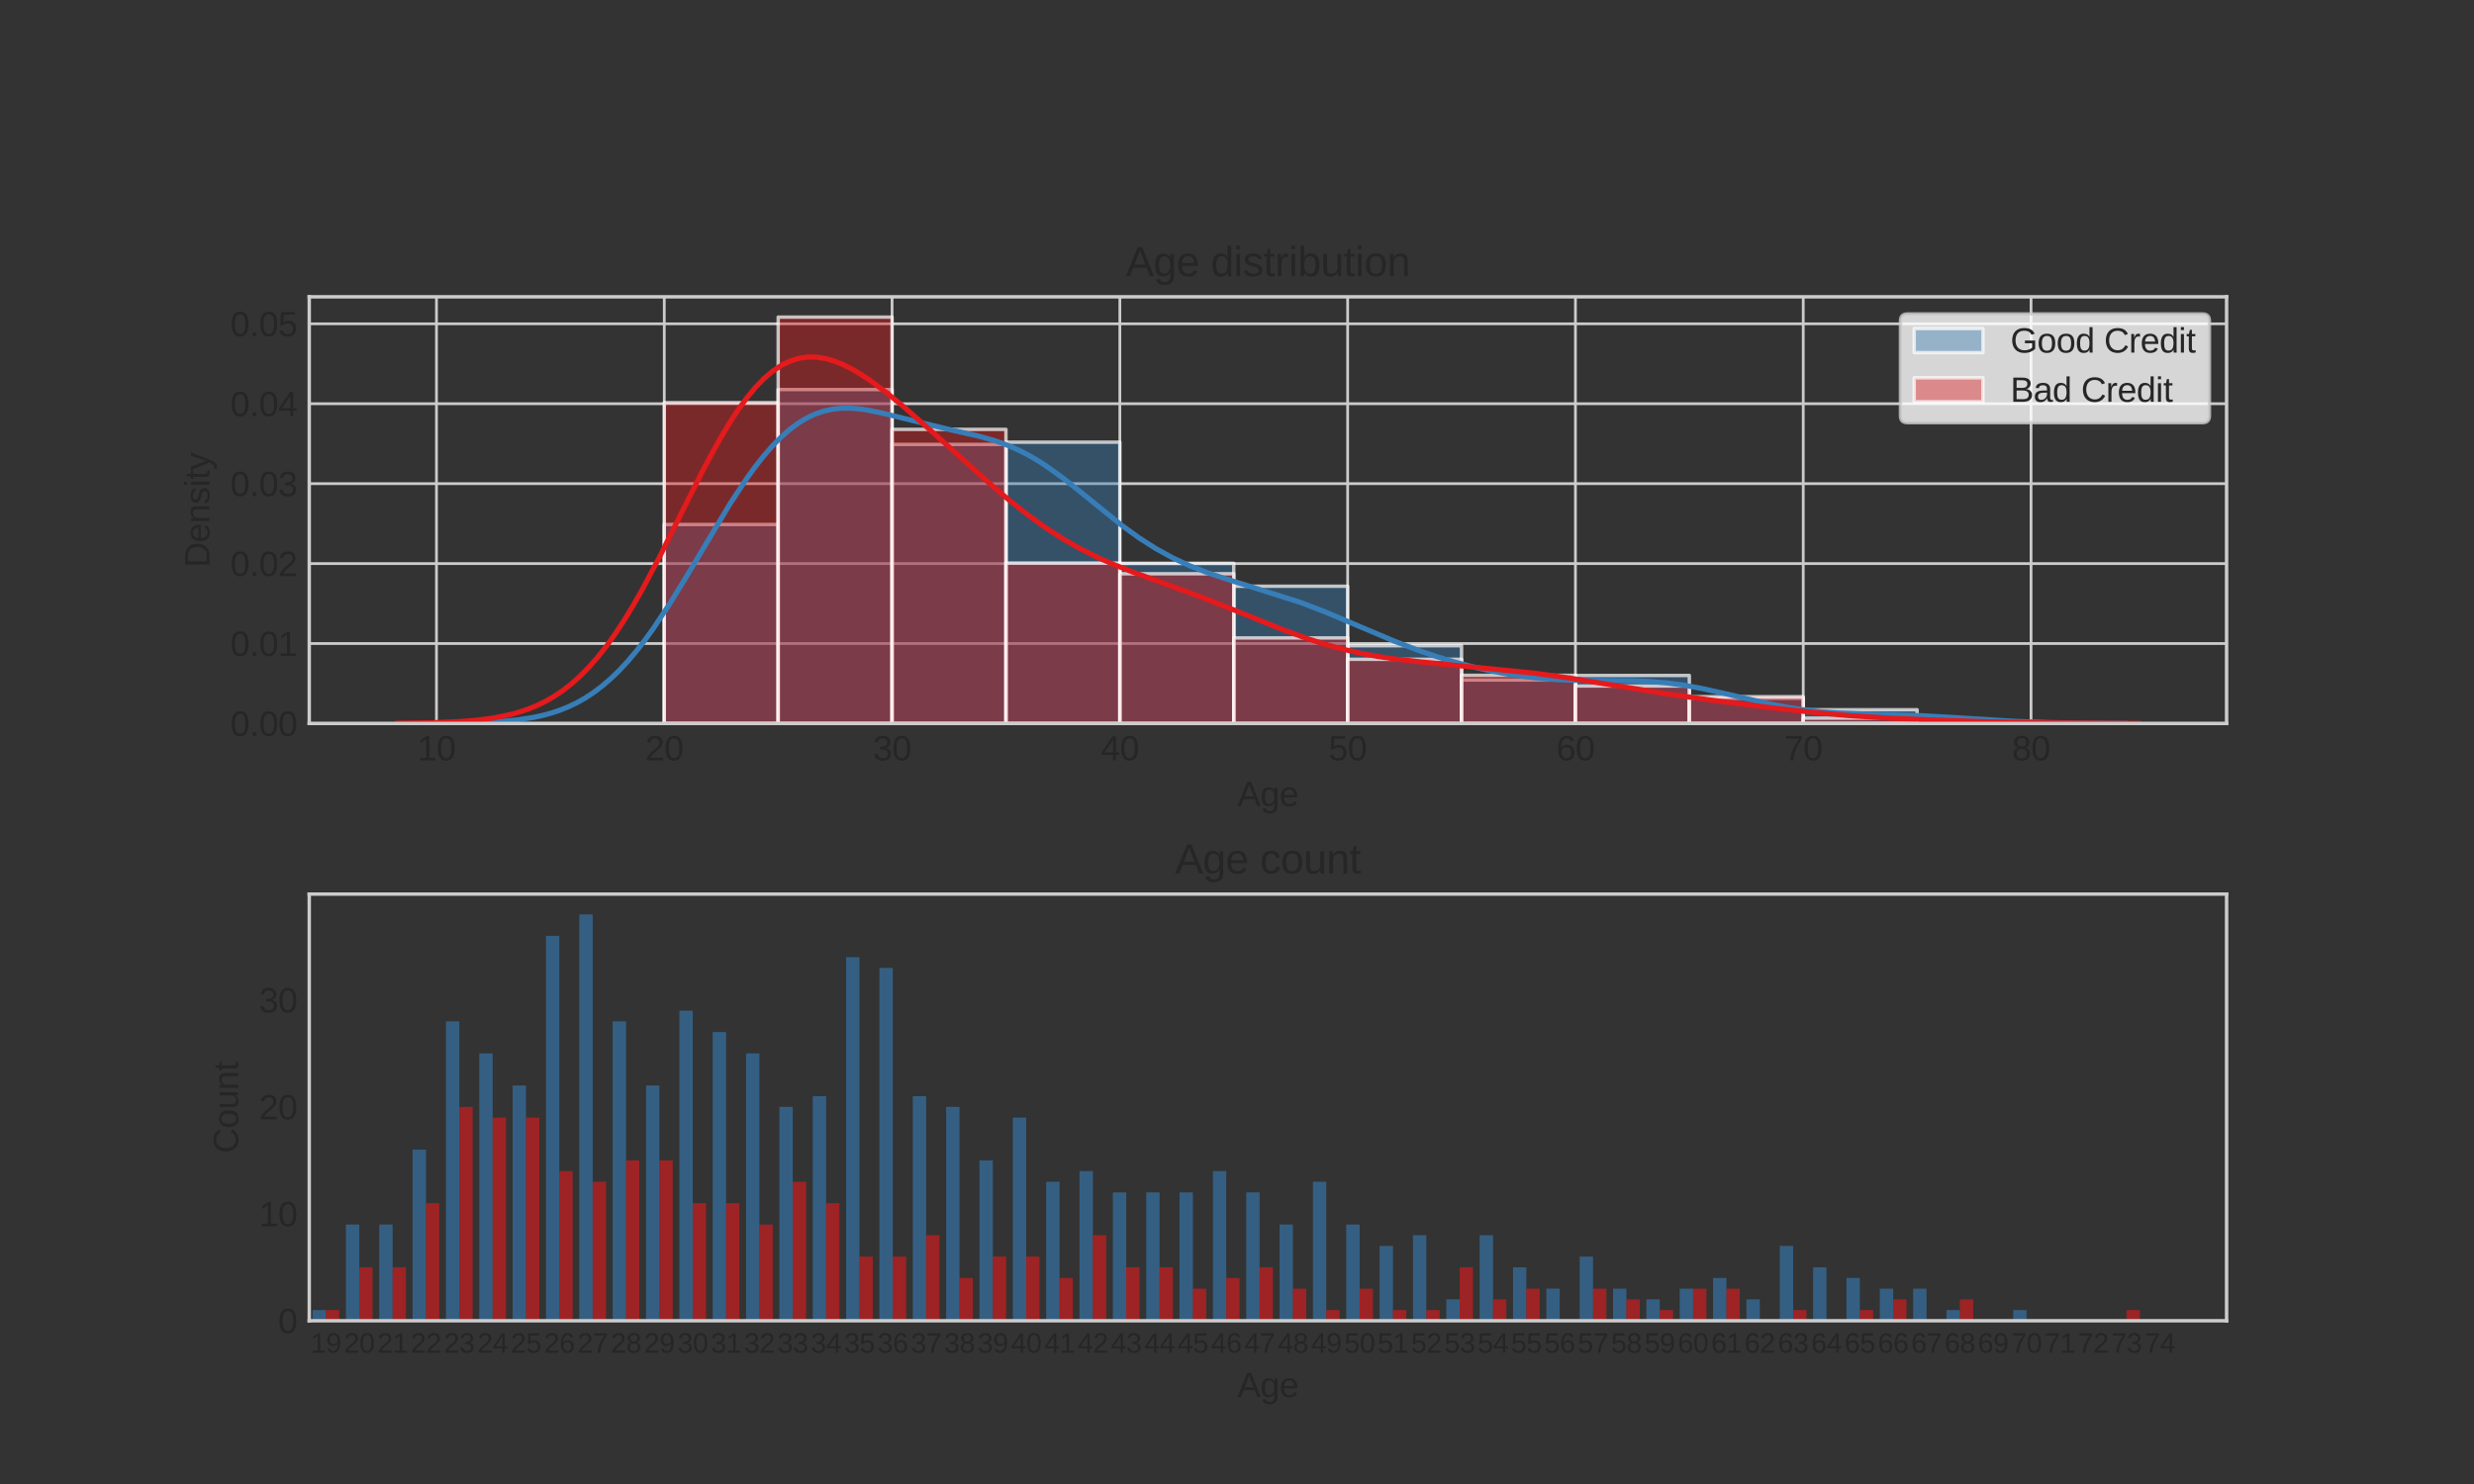 <?xml version="1.0" encoding="utf-8" standalone="no"?>
<!DOCTYPE svg PUBLIC "-//W3C//DTD SVG 1.1//EN"
  "http://www.w3.org/Graphics/SVG/1.1/DTD/svg11.dtd">
<svg xmlns:xlink="http://www.w3.org/1999/xlink" width="720pt" height="432pt" viewBox="0 0 720 432" xmlns="http://www.w3.org/2000/svg" version="1.1">
 <rect x="0" y="0" width="720" height="432" fill="#333333" stroke="none"/>
 <defs>
  <style type="text/css">*{stroke-linejoin: round; stroke-linecap: butt}</style>
 </defs>
 <g id="figure_1">
  <g id="patch_1">
   <path d="M 0 432 
L 720 432 
L 720 0 
L 0 0 
L 0 432 
z
" style="fill: none"/>
  </g>
  <g id="axes_1">
   <g id="patch_2">
    <path d="M 90 210.6 
L 648 210.6 
L 648 86.4 
L 90 86.4 
L 90 210.6 
z
" style="fill: none"/>
   </g>
   <g id="matplotlib.axis_1">
    <g id="xtick_1">
     <g id="line2d_1">
      <path d="M 127.026 210.6 
L 127.026 86.4 
" clip-path="url(#p5854c6724c)" style="fill: none; stroke: #cccccc; stroke-width: 0.8; stroke-linecap: round"/>
     </g>
     <g id="line2d_2"/>
     <g id="text_1">
      <!-- 10 -->
      <g style="fill: #262626" transform="translate(121.465 221.347) scale(0.1 -0.1)">
       <defs>
        <path id="LiberationSans-31" d="M 488 0 
L 488 478 
L 1609 478 
L 1609 3866 
L 616 3156 
L 616 3688 
L 1656 4403 
L 2175 4403 
L 2175 478 
L 3247 478 
L 3247 0 
L 488 0 
z
" transform="scale(0.016)"/>
        <path id="LiberationSans-30" d="M 3309 2203 
Q 3309 1569 3189 1136 
Q 3069 703 2861 436 
Q 2653 169 2372 53 
Q 2091 -63 1772 -63 
Q 1450 -63 1172 53 
Q 894 169 689 434 
Q 484 700 367 1133 
Q 250 1566 250 2203 
Q 250 2869 367 3305 
Q 484 3741 690 4000 
Q 897 4259 1178 4364 
Q 1459 4469 1791 4469 
Q 2106 4469 2382 4364 
Q 2659 4259 2865 4000 
Q 3072 3741 3190 3305 
Q 3309 2869 3309 2203 
z
M 2738 2203 
Q 2738 2728 2675 3076 
Q 2613 3425 2491 3633 
Q 2369 3841 2192 3927 
Q 2016 4013 1791 4013 
Q 1553 4013 1372 3925 
Q 1191 3838 1067 3630 
Q 944 3422 881 3073 
Q 819 2725 819 2203 
Q 819 1697 883 1350 
Q 947 1003 1070 792 
Q 1194 581 1372 489 
Q 1550 397 1778 397 
Q 2000 397 2178 489 
Q 2356 581 2479 792 
Q 2603 1003 2670 1350 
Q 2738 1697 2738 2203 
z
" transform="scale(0.016)"/>
       </defs>
       <use xlink:href="#LiberationSans-31"/>
       <use xlink:href="#LiberationSans-30" x="55.615"/>
      </g>
     </g>
    </g>
    <g id="xtick_2">
     <g id="line2d_3">
      <path d="M 193.321 210.6 
L 193.321 86.4 
" clip-path="url(#p5854c6724c)" style="fill: none; stroke: #cccccc; stroke-width: 0.8; stroke-linecap: round"/>
     </g>
     <g id="line2d_4"/>
     <g id="text_2">
      <!-- 20 -->
      <g style="fill: #262626" transform="translate(187.76 221.347) scale(0.1 -0.1)">
       <defs>
        <path id="LiberationSans-32" d="M 322 0 
L 322 397 
Q 481 763 711 1042 
Q 941 1322 1194 1548 
Q 1447 1775 1695 1969 
Q 1944 2163 2144 2356 
Q 2344 2550 2467 2762 
Q 2591 2975 2591 3244 
Q 2591 3431 2534 3573 
Q 2478 3716 2372 3812 
Q 2266 3909 2117 3957 
Q 1969 4006 1788 4006 
Q 1619 4006 1470 3959 
Q 1322 3913 1206 3819 
Q 1091 3725 1017 3586 
Q 944 3447 922 3263 
L 347 3316 
Q 375 3553 478 3762 
Q 581 3972 762 4130 
Q 944 4288 1198 4378 
Q 1453 4469 1788 4469 
Q 2116 4469 2372 4391 
Q 2628 4313 2804 4159 
Q 2981 4006 3075 3781 
Q 3169 3556 3169 3263 
Q 3169 3041 3089 2841 
Q 3009 2641 2876 2459 
Q 2744 2278 2569 2109 
Q 2394 1941 2203 1780 
Q 2013 1619 1819 1461 
Q 1625 1303 1454 1143 
Q 1284 984 1150 820 
Q 1016 656 941 478 
L 3238 478 
L 3238 0 
L 322 0 
z
" transform="scale(0.016)"/>
       </defs>
       <use xlink:href="#LiberationSans-32"/>
       <use xlink:href="#LiberationSans-30" x="55.615"/>
      </g>
     </g>
    </g>
    <g id="xtick_3">
     <g id="line2d_5">
      <path d="M 259.615 210.6 
L 259.615 86.4 
" clip-path="url(#p5854c6724c)" style="fill: none; stroke: #cccccc; stroke-width: 0.8; stroke-linecap: round"/>
     </g>
     <g id="line2d_6"/>
     <g id="text_3">
      <!-- 30 -->
      <g style="fill: #262626" transform="translate(254.054 221.347) scale(0.1 -0.1)">
       <defs>
        <path id="LiberationSans-33" d="M 3278 1216 
Q 3278 913 3179 675 
Q 3081 438 2892 273 
Q 2703 109 2423 23 
Q 2144 -63 1784 -63 
Q 1375 -63 1095 39 
Q 816 141 634 308 
Q 453 475 362 689 
Q 272 903 244 1131 
L 825 1184 
Q 850 1009 917 865 
Q 984 722 1100 619 
Q 1216 516 1384 459 
Q 1553 403 1784 403 
Q 2209 403 2451 612 
Q 2694 822 2694 1234 
Q 2694 1478 2586 1626 
Q 2478 1775 2317 1858 
Q 2156 1941 1967 1969 
Q 1778 1997 1619 1997 
L 1300 1997 
L 1300 2484 
L 1606 2484 
Q 1766 2484 1937 2517 
Q 2109 2550 2251 2636 
Q 2394 2722 2486 2869 
Q 2578 3016 2578 3244 
Q 2578 3597 2370 3801 
Q 2163 4006 1753 4006 
Q 1381 4006 1151 3815 
Q 922 3625 884 3278 
L 319 3322 
Q 353 3613 478 3828 
Q 603 4044 795 4186 
Q 988 4328 1234 4398 
Q 1481 4469 1759 4469 
Q 2128 4469 2393 4376 
Q 2659 4284 2828 4126 
Q 2997 3969 3076 3756 
Q 3156 3544 3156 3303 
Q 3156 3109 3103 2940 
Q 3050 2772 2937 2637 
Q 2825 2503 2651 2406 
Q 2478 2309 2234 2259 
L 2234 2247 
Q 2500 2219 2697 2126 
Q 2894 2034 3022 1896 
Q 3150 1759 3214 1584 
Q 3278 1409 3278 1216 
z
" transform="scale(0.016)"/>
       </defs>
       <use xlink:href="#LiberationSans-33"/>
       <use xlink:href="#LiberationSans-30" x="55.615"/>
      </g>
     </g>
    </g>
    <g id="xtick_4">
     <g id="line2d_7">
      <path d="M 325.909 210.6 
L 325.909 86.4 
" clip-path="url(#p5854c6724c)" style="fill: none; stroke: #cccccc; stroke-width: 0.8; stroke-linecap: round"/>
     </g>
     <g id="line2d_8"/>
     <g id="text_4">
      <!-- 40 -->
      <g style="fill: #262626" transform="translate(320.348 221.347) scale(0.1 -0.1)">
       <defs>
        <path id="LiberationSans-34" d="M 2753 997 
L 2753 0 
L 2222 0 
L 2222 997 
L 147 997 
L 147 1434 
L 2163 4403 
L 2753 4403 
L 2753 1441 
L 3372 1441 
L 3372 997 
L 2753 997 
z
M 2222 3769 
Q 2216 3753 2191 3708 
Q 2166 3663 2134 3606 
Q 2103 3550 2070 3492 
Q 2038 3434 2013 3397 
L 884 1734 
Q 869 1709 839 1668 
Q 809 1628 778 1586 
Q 747 1544 715 1503 
Q 684 1463 666 1441 
L 2222 1441 
L 2222 3769 
z
" transform="scale(0.016)"/>
       </defs>
       <use xlink:href="#LiberationSans-34"/>
       <use xlink:href="#LiberationSans-30" x="55.615"/>
      </g>
     </g>
    </g>
    <g id="xtick_5">
     <g id="line2d_9">
      <path d="M 392.203 210.6 
L 392.203 86.4 
" clip-path="url(#p5854c6724c)" style="fill: none; stroke: #cccccc; stroke-width: 0.8; stroke-linecap: round"/>
     </g>
     <g id="line2d_10"/>
     <g id="text_5">
      <!-- 50 -->
      <g style="fill: #262626" transform="translate(386.642 221.347) scale(0.1 -0.1)">
       <defs>
        <path id="LiberationSans-35" d="M 3291 1434 
Q 3291 1103 3191 828 
Q 3091 553 2894 354 
Q 2697 156 2405 46 
Q 2113 -63 1728 -63 
Q 1381 -63 1123 18 
Q 866 100 687 242 
Q 509 384 404 575 
Q 300 766 256 984 
L 825 1050 
Q 859 925 921 808 
Q 984 691 1092 598 
Q 1200 506 1358 451 
Q 1516 397 1741 397 
Q 1959 397 2137 464 
Q 2316 531 2442 662 
Q 2569 794 2637 984 
Q 2706 1175 2706 1422 
Q 2706 1625 2640 1795 
Q 2575 1966 2453 2089 
Q 2331 2213 2154 2281 
Q 1978 2350 1753 2350 
Q 1613 2350 1494 2325 
Q 1375 2300 1273 2256 
Q 1172 2213 1089 2155 
Q 1006 2097 934 2034 
L 384 2034 
L 531 4403 
L 3034 4403 
L 3034 3925 
L 1044 3925 
L 959 2528 
Q 1109 2644 1334 2726 
Q 1559 2809 1869 2809 
Q 2197 2809 2459 2709 
Q 2722 2609 2906 2426 
Q 3091 2244 3191 1991 
Q 3291 1738 3291 1434 
z
" transform="scale(0.016)"/>
       </defs>
       <use xlink:href="#LiberationSans-35"/>
       <use xlink:href="#LiberationSans-30" x="55.615"/>
      </g>
     </g>
    </g>
    <g id="xtick_6">
     <g id="line2d_11">
      <path d="M 458.497 210.6 
L 458.497 86.4 
" clip-path="url(#p5854c6724c)" style="fill: none; stroke: #cccccc; stroke-width: 0.8; stroke-linecap: round"/>
     </g>
     <g id="line2d_12"/>
     <g id="text_6">
      <!-- 60 -->
      <g style="fill: #262626" transform="translate(452.936 221.347) scale(0.1 -0.1)">
       <defs>
        <path id="LiberationSans-36" d="M 3278 1441 
Q 3278 1109 3186 832 
Q 3094 556 2914 357 
Q 2734 159 2468 48 
Q 2203 -63 1856 -63 
Q 1472 -63 1184 84 
Q 897 231 706 507 
Q 516 784 420 1186 
Q 325 1588 325 2100 
Q 325 2688 433 3131 
Q 541 3575 744 3872 
Q 947 4169 1239 4319 
Q 1531 4469 1900 4469 
Q 2125 4469 2322 4422 
Q 2519 4375 2680 4270 
Q 2841 4166 2962 3994 
Q 3084 3822 3156 3572 
L 2619 3475 
Q 2531 3759 2339 3886 
Q 2147 4013 1894 4013 
Q 1663 4013 1475 3903 
Q 1288 3794 1156 3576 
Q 1025 3359 954 3031 
Q 884 2703 884 2266 
Q 1038 2550 1316 2698 
Q 1594 2847 1953 2847 
Q 2253 2847 2497 2750 
Q 2741 2653 2914 2470 
Q 3088 2288 3183 2027 
Q 3278 1766 3278 1441 
z
M 2706 1416 
Q 2706 1644 2650 1828 
Q 2594 2013 2481 2142 
Q 2369 2272 2203 2342 
Q 2038 2413 1819 2413 
Q 1666 2413 1509 2367 
Q 1353 2322 1226 2220 
Q 1100 2119 1020 1953 
Q 941 1788 941 1550 
Q 941 1306 1003 1095 
Q 1066 884 1183 728 
Q 1300 572 1465 481 
Q 1631 391 1838 391 
Q 2041 391 2202 461 
Q 2363 531 2475 664 
Q 2588 797 2647 987 
Q 2706 1178 2706 1416 
z
" transform="scale(0.016)"/>
       </defs>
       <use xlink:href="#LiberationSans-36"/>
       <use xlink:href="#LiberationSans-30" x="55.615"/>
      </g>
     </g>
    </g>
    <g id="xtick_7">
     <g id="line2d_13">
      <path d="M 524.791 210.6 
L 524.791 86.4 
" clip-path="url(#p5854c6724c)" style="fill: none; stroke: #cccccc; stroke-width: 0.8; stroke-linecap: round"/>
     </g>
     <g id="line2d_14"/>
     <g id="text_7">
      <!-- 70 -->
      <g style="fill: #262626" transform="translate(519.23 221.347) scale(0.1 -0.1)">
       <defs>
        <path id="LiberationSans-37" d="M 3238 3947 
Q 2906 3441 2628 2973 
Q 2350 2506 2150 2032 
Q 1950 1559 1839 1061 
Q 1728 563 1728 0 
L 1141 0 
Q 1141 528 1266 1036 
Q 1391 1544 1603 2033 
Q 1816 2522 2097 2994 
Q 2378 3466 2694 3925 
L 328 3925 
L 328 4403 
L 3238 4403 
L 3238 3947 
z
" transform="scale(0.016)"/>
       </defs>
       <use xlink:href="#LiberationSans-37"/>
       <use xlink:href="#LiberationSans-30" x="55.615"/>
      </g>
     </g>
    </g>
    <g id="xtick_8">
     <g id="line2d_15">
      <path d="M 591.085 210.6 
L 591.085 86.4 
" clip-path="url(#p5854c6724c)" style="fill: none; stroke: #cccccc; stroke-width: 0.8; stroke-linecap: round"/>
     </g>
     <g id="line2d_16"/>
     <g id="text_8">
      <!-- 80 -->
      <g style="fill: #262626" transform="translate(585.524 221.347) scale(0.1 -0.1)">
       <defs>
        <path id="LiberationSans-38" d="M 3281 1228 
Q 3281 947 3192 711 
Q 3103 475 2920 303 
Q 2738 131 2453 34 
Q 2169 -63 1781 -63 
Q 1394 -63 1111 34 
Q 828 131 642 301 
Q 456 472 367 708 
Q 278 944 278 1222 
Q 278 1463 351 1650 
Q 425 1838 548 1973 
Q 672 2109 830 2192 
Q 988 2275 1156 2303 
L 1156 2316 
Q 972 2359 826 2456 
Q 681 2553 582 2689 
Q 484 2825 432 2990 
Q 381 3156 381 3341 
Q 381 3572 470 3776 
Q 559 3981 734 4136 
Q 909 4291 1168 4380 
Q 1428 4469 1769 4469 
Q 2128 4469 2392 4378 
Q 2656 4288 2829 4133 
Q 3003 3978 3087 3772 
Q 3172 3566 3172 3334 
Q 3172 3153 3120 2987 
Q 3069 2822 2970 2686 
Q 2872 2550 2726 2454 
Q 2581 2359 2391 2322 
L 2391 2309 
Q 2581 2278 2743 2195 
Q 2906 2113 3025 1977 
Q 3144 1841 3212 1653 
Q 3281 1466 3281 1228 
z
M 2588 3303 
Q 2588 3469 2545 3606 
Q 2503 3744 2406 3842 
Q 2309 3941 2153 3995 
Q 1997 4050 1769 4050 
Q 1547 4050 1394 3995 
Q 1241 3941 1142 3842 
Q 1044 3744 1000 3606 
Q 956 3469 956 3303 
Q 956 3172 990 3034 
Q 1025 2897 1115 2784 
Q 1206 2672 1365 2600 
Q 1525 2528 1775 2528 
Q 2041 2528 2202 2600 
Q 2363 2672 2448 2784 
Q 2534 2897 2561 3034 
Q 2588 3172 2588 3303 
z
M 2697 1281 
Q 2697 1441 2653 1589 
Q 2609 1738 2503 1852 
Q 2397 1966 2217 2036 
Q 2038 2106 1769 2106 
Q 1522 2106 1348 2036 
Q 1175 1966 1067 1850 
Q 959 1734 909 1582 
Q 859 1431 859 1269 
Q 859 1066 909 898 
Q 959 731 1068 611 
Q 1178 491 1356 425 
Q 1534 359 1788 359 
Q 2044 359 2219 425 
Q 2394 491 2500 611 
Q 2606 731 2651 901 
Q 2697 1072 2697 1281 
z
" transform="scale(0.016)"/>
       </defs>
       <use xlink:href="#LiberationSans-38"/>
       <use xlink:href="#LiberationSans-30" x="55.615"/>
      </g>
     </g>
    </g>
    <g id="text_9">
     <!-- Age -->
     <g style="fill: #262626" transform="translate(360.104 234.669) scale(0.1 -0.1)">
      <defs>
       <path id="LiberationSans-41" d="M 3647 0 
L 3144 1288 
L 1138 1288 
L 631 0 
L 13 0 
L 1809 4403 
L 2488 4403 
L 4256 0 
L 3647 0 
z
M 2400 3206 
Q 2350 3331 2304 3459 
Q 2259 3588 2225 3692 
Q 2191 3797 2167 3867 
Q 2144 3938 2141 3953 
Q 2134 3938 2112 3866 
Q 2091 3794 2055 3687 
Q 2019 3581 1973 3453 
Q 1928 3325 1881 3200 
L 1319 1753 
L 2966 1753 
L 2400 3206 
z
" transform="scale(0.016)"/>
       <path id="LiberationSans-67" d="M 1713 -1328 
Q 1422 -1328 1197 -1268 
Q 972 -1209 812 -1098 
Q 653 -988 553 -834 
Q 453 -681 409 -494 
L 975 -413 
Q 1031 -647 1223 -773 
Q 1416 -900 1728 -900 
Q 1919 -900 2075 -847 
Q 2231 -794 2340 -676 
Q 2450 -559 2509 -371 
Q 2569 -184 2569 84 
L 2569 628 
L 2563 628 
Q 2500 500 2408 383 
Q 2316 266 2183 175 
Q 2050 84 1875 29 
Q 1700 -25 1475 -25 
Q 1153 -25 923 83 
Q 694 191 548 406 
Q 403 622 336 942 
Q 269 1263 269 1684 
Q 269 2091 336 2416 
Q 403 2741 554 2967 
Q 706 3194 948 3314 
Q 1191 3434 1538 3434 
Q 1897 3434 2161 3270 
Q 2425 3106 2569 2803 
L 2575 2803 
Q 2575 2881 2579 2978 
Q 2584 3075 2589 3161 
Q 2594 3247 2600 3309 
Q 2606 3372 2613 3381 
L 3147 3381 
Q 3144 3353 3141 3286 
Q 3138 3219 3134 3125 
Q 3131 3031 3129 2917 
Q 3128 2803 3128 2681 
L 3128 97 
Q 3128 -613 2779 -970 
Q 2431 -1328 1713 -1328 
z
M 2569 1691 
Q 2569 2044 2492 2295 
Q 2416 2547 2291 2706 
Q 2166 2866 2005 2941 
Q 1844 3016 1675 3016 
Q 1459 3016 1304 2941 
Q 1150 2866 1048 2705 
Q 947 2544 898 2292 
Q 850 2041 850 1691 
Q 850 1325 898 1076 
Q 947 828 1047 675 
Q 1147 522 1300 456 
Q 1453 391 1666 391 
Q 1834 391 1995 462 
Q 2156 534 2284 690 
Q 2413 847 2491 1094 
Q 2569 1341 2569 1691 
z
" transform="scale(0.016)"/>
       <path id="LiberationSans-65" d="M 863 1572 
Q 863 1306 917 1082 
Q 972 859 1086 698 
Q 1200 538 1378 448 
Q 1556 359 1806 359 
Q 2172 359 2392 506 
Q 2613 653 2691 878 
L 3184 738 
Q 3131 597 3036 455 
Q 2941 313 2781 198 
Q 2622 84 2383 10 
Q 2144 -63 1806 -63 
Q 1056 -63 664 384 
Q 272 831 272 1713 
Q 272 2188 390 2517 
Q 509 2847 715 3053 
Q 922 3259 1197 3351 
Q 1472 3444 1784 3444 
Q 2209 3444 2495 3306 
Q 2781 3169 2954 2926 
Q 3128 2684 3201 2356 
Q 3275 2028 3275 1647 
L 3275 1572 
L 863 1572 
z
M 2694 2003 
Q 2647 2538 2422 2783 
Q 2197 3028 1775 3028 
Q 1634 3028 1479 2983 
Q 1325 2938 1194 2822 
Q 1063 2706 972 2507 
Q 881 2309 869 2003 
L 2694 2003 
z
" transform="scale(0.016)"/>
      </defs>
      <use xlink:href="#LiberationSans-41"/>
      <use xlink:href="#LiberationSans-67" x="66.699"/>
      <use xlink:href="#LiberationSans-65" x="122.314"/>
     </g>
    </g>
   </g>
   <g id="matplotlib.axis_2">
    <g id="ytick_1">
     <g id="line2d_17">
      <path d="M 90 210.6 
L 648 210.6 
" clip-path="url(#p5854c6724c)" style="fill: none; stroke: #cccccc; stroke-width: 0.8; stroke-linecap: round"/>
     </g>
     <g id="line2d_18"/>
     <g id="text_10">
      <!-- 0.00 -->
      <g style="fill: #262626" transform="translate(67.039 214.223) scale(0.1 -0.1)">
       <defs>
        <path id="LiberationSans-2e" d="M 584 0 
L 584 684 
L 1194 684 
L 1194 0 
L 584 0 
z
" transform="scale(0.016)"/>
       </defs>
       <use xlink:href="#LiberationSans-30"/>
       <use xlink:href="#LiberationSans-2e" x="55.615"/>
       <use xlink:href="#LiberationSans-30" x="83.398"/>
       <use xlink:href="#LiberationSans-30" x="139.014"/>
      </g>
     </g>
    </g>
    <g id="ytick_2">
     <g id="line2d_19">
      <path d="M 90 187.332 
L 648 187.332 
" clip-path="url(#p5854c6724c)" style="fill: none; stroke: #cccccc; stroke-width: 0.8; stroke-linecap: round"/>
     </g>
     <g id="line2d_20"/>
     <g id="text_11">
      <!-- 0.01 -->
      <g style="fill: #262626" transform="translate(67.039 190.955) scale(0.1 -0.1)">
       <use xlink:href="#LiberationSans-30"/>
       <use xlink:href="#LiberationSans-2e" x="55.615"/>
       <use xlink:href="#LiberationSans-30" x="83.398"/>
       <use xlink:href="#LiberationSans-31" x="139.014"/>
      </g>
     </g>
    </g>
    <g id="ytick_3">
     <g id="line2d_21">
      <path d="M 90 164.064 
L 648 164.064 
" clip-path="url(#p5854c6724c)" style="fill: none; stroke: #cccccc; stroke-width: 0.8; stroke-linecap: round"/>
     </g>
     <g id="line2d_22"/>
     <g id="text_12">
      <!-- 0.02 -->
      <g style="fill: #262626" transform="translate(67.039 167.687) scale(0.1 -0.1)">
       <use xlink:href="#LiberationSans-30"/>
       <use xlink:href="#LiberationSans-2e" x="55.615"/>
       <use xlink:href="#LiberationSans-30" x="83.398"/>
       <use xlink:href="#LiberationSans-32" x="139.014"/>
      </g>
     </g>
    </g>
    <g id="ytick_4">
     <g id="line2d_23">
      <path d="M 90 140.796 
L 648 140.796 
" clip-path="url(#p5854c6724c)" style="fill: none; stroke: #cccccc; stroke-width: 0.8; stroke-linecap: round"/>
     </g>
     <g id="line2d_24"/>
     <g id="text_13">
      <!-- 0.03 -->
      <g style="fill: #262626" transform="translate(67.039 144.419) scale(0.1 -0.1)">
       <use xlink:href="#LiberationSans-30"/>
       <use xlink:href="#LiberationSans-2e" x="55.615"/>
       <use xlink:href="#LiberationSans-30" x="83.398"/>
       <use xlink:href="#LiberationSans-33" x="139.014"/>
      </g>
     </g>
    </g>
    <g id="ytick_5">
     <g id="line2d_25">
      <path d="M 90 117.528 
L 648 117.528 
" clip-path="url(#p5854c6724c)" style="fill: none; stroke: #cccccc; stroke-width: 0.8; stroke-linecap: round"/>
     </g>
     <g id="line2d_26"/>
     <g id="text_14">
      <!-- 0.04 -->
      <g style="fill: #262626" transform="translate(67.039 121.151) scale(0.1 -0.1)">
       <use xlink:href="#LiberationSans-30"/>
       <use xlink:href="#LiberationSans-2e" x="55.615"/>
       <use xlink:href="#LiberationSans-30" x="83.398"/>
       <use xlink:href="#LiberationSans-34" x="139.014"/>
      </g>
     </g>
    </g>
    <g id="ytick_6">
     <g id="line2d_27">
      <path d="M 90 94.26 
L 648 94.26 
" clip-path="url(#p5854c6724c)" style="fill: none; stroke: #cccccc; stroke-width: 0.8; stroke-linecap: round"/>
     </g>
     <g id="line2d_28"/>
     <g id="text_15">
      <!-- 0.05 -->
      <g style="fill: #262626" transform="translate(67.039 97.883) scale(0.1 -0.1)">
       <use xlink:href="#LiberationSans-30"/>
       <use xlink:href="#LiberationSans-2e" x="55.615"/>
       <use xlink:href="#LiberationSans-30" x="83.398"/>
       <use xlink:href="#LiberationSans-35" x="139.014"/>
      </g>
     </g>
    </g>
    <g id="text_16">
     <!-- Density -->
     <g style="fill: #262626" transform="translate(60.964 165.172) rotate(-90) scale(0.1 -0.1)">
      <defs>
       <path id="LiberationSans-44" d="M 4316 2247 
Q 4316 1697 4150 1276 
Q 3984 856 3696 573 
Q 3409 291 3017 145 
Q 2625 0 2172 0 
L 525 0 
L 525 4403 
L 1981 4403 
Q 2491 4403 2920 4276 
Q 3350 4150 3659 3886 
Q 3969 3622 4142 3215 
Q 4316 2809 4316 2247 
z
M 3716 2247 
Q 3716 2694 3587 3011 
Q 3459 3328 3228 3531 
Q 2997 3734 2675 3829 
Q 2353 3925 1969 3925 
L 1122 3925 
L 1122 478 
L 2103 478 
Q 2450 478 2745 590 
Q 3041 703 3256 925 
Q 3472 1147 3594 1478 
Q 3716 1809 3716 2247 
z
" transform="scale(0.016)"/>
       <path id="LiberationSans-6e" d="M 2578 0 
L 2578 2144 
Q 2578 2391 2542 2556 
Q 2506 2722 2425 2823 
Q 2344 2925 2211 2967 
Q 2078 3009 1881 3009 
Q 1681 3009 1520 2939 
Q 1359 2869 1245 2736 
Q 1131 2603 1068 2408 
Q 1006 2213 1006 1959 
L 1006 0 
L 444 0 
L 444 2659 
Q 444 2766 442 2883 
Q 441 3000 437 3104 
Q 434 3209 431 3284 
Q 428 3359 425 3381 
L 956 3381 
Q 959 3366 962 3297 
Q 966 3228 970 3139 
Q 975 3050 978 2958 
Q 981 2866 981 2803 
L 991 2803 
Q 1072 2950 1169 3069 
Q 1266 3188 1394 3270 
Q 1522 3353 1687 3398 
Q 1853 3444 2072 3444 
Q 2353 3444 2556 3375 
Q 2759 3306 2890 3162 
Q 3022 3019 3083 2792 
Q 3144 2566 3144 2253 
L 3144 0 
L 2578 0 
z
" transform="scale(0.016)"/>
       <path id="LiberationSans-73" d="M 2969 934 
Q 2969 697 2876 511 
Q 2784 325 2609 198 
Q 2434 72 2179 4 
Q 1925 -63 1597 -63 
Q 1303 -63 1067 -17 
Q 831 28 653 128 
Q 475 228 354 392 
Q 234 556 178 794 
L 675 891 
Q 747 619 972 492 
Q 1197 366 1597 366 
Q 1778 366 1929 391 
Q 2081 416 2190 477 
Q 2300 538 2361 639 
Q 2422 741 2422 891 
Q 2422 1044 2350 1142 
Q 2278 1241 2150 1306 
Q 2022 1372 1839 1420 
Q 1656 1469 1438 1528 
Q 1234 1581 1034 1647 
Q 834 1713 673 1820 
Q 513 1928 413 2087 
Q 313 2247 313 2488 
Q 313 2950 642 3192 
Q 972 3434 1603 3434 
Q 2163 3434 2492 3237 
Q 2822 3041 2909 2606 
L 2403 2544 
Q 2375 2675 2300 2764 
Q 2225 2853 2119 2908 
Q 2013 2963 1880 2986 
Q 1747 3009 1603 3009 
Q 1222 3009 1040 2893 
Q 859 2778 859 2544 
Q 859 2406 926 2317 
Q 994 2228 1114 2167 
Q 1234 2106 1403 2061 
Q 1572 2016 1775 1966 
Q 1909 1931 2050 1892 
Q 2191 1853 2323 1798 
Q 2456 1744 2573 1670 
Q 2691 1597 2778 1494 
Q 2866 1391 2917 1253 
Q 2969 1116 2969 934 
z
" transform="scale(0.016)"/>
       <path id="LiberationSans-69" d="M 428 4100 
L 428 4638 
L 991 4638 
L 991 4100 
L 428 4100 
z
M 428 0 
L 428 3381 
L 991 3381 
L 991 0 
L 428 0 
z
" transform="scale(0.016)"/>
       <path id="LiberationSans-74" d="M 1731 25 
Q 1603 -9 1470 -29 
Q 1338 -50 1163 -50 
Q 488 -50 488 716 
L 488 2972 
L 97 2972 
L 97 3381 
L 509 3381 
L 675 4138 
L 1050 4138 
L 1050 3381 
L 1675 3381 
L 1675 2972 
L 1050 2972 
L 1050 838 
Q 1050 594 1129 495 
Q 1209 397 1406 397 
Q 1488 397 1564 409 
Q 1641 422 1731 441 
L 1731 25 
z
" transform="scale(0.016)"/>
       <path id="LiberationSans-79" d="M 1888 0 
Q 1769 -306 1645 -551 
Q 1522 -797 1369 -970 
Q 1216 -1144 1028 -1236 
Q 841 -1328 597 -1328 
Q 491 -1328 400 -1322 
Q 309 -1316 209 -1294 
L 209 -872 
Q 269 -881 344 -886 
Q 419 -891 472 -891 
Q 719 -891 931 -706 
Q 1144 -522 1303 -119 
L 1356 16 
L 16 3381 
L 616 3381 
L 1328 1513 
Q 1359 1428 1407 1287 
Q 1456 1147 1504 1006 
Q 1553 866 1590 753 
Q 1628 641 1634 613 
Q 1644 647 1680 748 
Q 1716 850 1761 975 
Q 1806 1100 1853 1228 
Q 1900 1356 1931 1450 
L 2594 3381 
L 3188 3381 
L 1888 0 
z
" transform="scale(0.016)"/>
      </defs>
      <use xlink:href="#LiberationSans-44"/>
      <use xlink:href="#LiberationSans-65" x="72.217"/>
      <use xlink:href="#LiberationSans-6e" x="127.832"/>
      <use xlink:href="#LiberationSans-73" x="183.447"/>
      <use xlink:href="#LiberationSans-69" x="233.447"/>
      <use xlink:href="#LiberationSans-74" x="255.664"/>
      <use xlink:href="#LiberationSans-79" x="283.447"/>
     </g>
    </g>
   </g>
   <g id="patch_3">
    <path d="M 193.321 210.6 
L 226.468 210.6 
L 226.468 152.68 
L 193.321 152.68 
z
" clip-path="url(#p5854c6724c)" style="fill: #377eb8; fill-opacity: 0.4; stroke: #ffffff; stroke-opacity: 0.7; stroke-linejoin: miter"/>
   </g>
   <g id="patch_4">
    <path d="M 226.468 210.6 
L 259.615 210.6 
L 259.615 113.4 
L 226.468 113.4 
z
" clip-path="url(#p5854c6724c)" style="fill: #377eb8; fill-opacity: 0.4; stroke: #ffffff; stroke-opacity: 0.7; stroke-linejoin: miter"/>
   </g>
   <g id="patch_5">
    <path d="M 259.615 210.6 
L 292.762 210.6 
L 292.762 129.378 
L 259.615 129.378 
z
" clip-path="url(#p5854c6724c)" style="fill: #377eb8; fill-opacity: 0.4; stroke: #ffffff; stroke-opacity: 0.7; stroke-linejoin: miter"/>
   </g>
   <g id="patch_6">
    <path d="M 292.762 210.6 
L 325.909 210.6 
L 325.909 128.712 
L 292.762 128.712 
z
" clip-path="url(#p5854c6724c)" style="fill: #377eb8; fill-opacity: 0.4; stroke: #ffffff; stroke-opacity: 0.7; stroke-linejoin: miter"/>
   </g>
   <g id="patch_7">
    <path d="M 325.909 210.6 
L 359.056 210.6 
L 359.056 163.997 
L 325.909 163.997 
z
" clip-path="url(#p5854c6724c)" style="fill: #377eb8; fill-opacity: 0.4; stroke: #ffffff; stroke-opacity: 0.7; stroke-linejoin: miter"/>
   </g>
   <g id="patch_8">
    <path d="M 359.056 210.6 
L 392.203 210.6 
L 392.203 170.655 
L 359.056 170.655 
z
" clip-path="url(#p5854c6724c)" style="fill: #377eb8; fill-opacity: 0.4; stroke: #ffffff; stroke-opacity: 0.7; stroke-linejoin: miter"/>
   </g>
   <g id="patch_9">
    <path d="M 392.203 210.6 
L 425.35 210.6 
L 425.35 187.964 
L 392.203 187.964 
z
" clip-path="url(#p5854c6724c)" style="fill: #377eb8; fill-opacity: 0.4; stroke: #ffffff; stroke-opacity: 0.7; stroke-linejoin: miter"/>
   </g>
   <g id="patch_10">
    <path d="M 425.35 210.6 
L 458.497 210.6 
L 458.497 197.951 
L 425.35 197.951 
z
" clip-path="url(#p5854c6724c)" style="fill: #377eb8; fill-opacity: 0.4; stroke: #ffffff; stroke-opacity: 0.7; stroke-linejoin: miter"/>
   </g>
   <g id="patch_11">
    <path d="M 458.497 210.6 
L 491.644 210.6 
L 491.644 196.619 
L 458.497 196.619 
z
" clip-path="url(#p5854c6724c)" style="fill: #377eb8; fill-opacity: 0.4; stroke: #ffffff; stroke-opacity: 0.7; stroke-linejoin: miter"/>
   </g>
   <g id="patch_12">
    <path d="M 491.644 210.6 
L 524.791 210.6 
L 524.791 203.277 
L 491.644 203.277 
z
" clip-path="url(#p5854c6724c)" style="fill: #377eb8; fill-opacity: 0.4; stroke: #ffffff; stroke-opacity: 0.7; stroke-linejoin: miter"/>
   </g>
   <g id="patch_13">
    <path d="M 524.791 210.6 
L 557.938 210.6 
L 557.938 206.605 
L 524.791 206.605 
z
" clip-path="url(#p5854c6724c)" style="fill: #377eb8; fill-opacity: 0.4; stroke: #ffffff; stroke-opacity: 0.7; stroke-linejoin: miter"/>
   </g>
   <g id="patch_14">
    <path d="M 193.321 210.6 
L 226.468 210.6 
L 226.468 117.217 
L 193.321 117.217 
z
" clip-path="url(#p5854c6724c)" style="fill: #e41a1c; fill-opacity: 0.4; stroke: #ffffff; stroke-opacity: 0.7; stroke-linejoin: miter"/>
   </g>
   <g id="patch_15">
    <path d="M 226.468 210.6 
L 259.615 210.6 
L 259.615 92.314 
L 226.468 92.314 
z
" clip-path="url(#p5854c6724c)" style="fill: #e41a1c; fill-opacity: 0.4; stroke: #ffffff; stroke-opacity: 0.7; stroke-linejoin: miter"/>
   </g>
   <g id="patch_16">
    <path d="M 259.615 210.6 
L 292.762 210.6 
L 292.762 124.998 
L 259.615 124.998 
z
" clip-path="url(#p5854c6724c)" style="fill: #e41a1c; fill-opacity: 0.4; stroke: #ffffff; stroke-opacity: 0.7; stroke-linejoin: miter"/>
   </g>
   <g id="patch_17">
    <path d="M 292.762 210.6 
L 325.909 210.6 
L 325.909 163.908 
L 292.762 163.908 
z
" clip-path="url(#p5854c6724c)" style="fill: #e41a1c; fill-opacity: 0.4; stroke: #ffffff; stroke-opacity: 0.7; stroke-linejoin: miter"/>
   </g>
   <g id="patch_18">
    <path d="M 325.909 210.6 
L 359.056 210.6 
L 359.056 167.021 
L 325.909 167.021 
z
" clip-path="url(#p5854c6724c)" style="fill: #e41a1c; fill-opacity: 0.4; stroke: #ffffff; stroke-opacity: 0.7; stroke-linejoin: miter"/>
   </g>
   <g id="patch_19">
    <path d="M 359.056 210.6 
L 392.203 210.6 
L 392.203 185.698 
L 359.056 185.698 
z
" clip-path="url(#p5854c6724c)" style="fill: #e41a1c; fill-opacity: 0.4; stroke: #ffffff; stroke-opacity: 0.7; stroke-linejoin: miter"/>
   </g>
   <g id="patch_20">
    <path d="M 392.203 210.6 
L 425.35 210.6 
L 425.35 191.923 
L 392.203 191.923 
z
" clip-path="url(#p5854c6724c)" style="fill: #e41a1c; fill-opacity: 0.4; stroke: #ffffff; stroke-opacity: 0.7; stroke-linejoin: miter"/>
   </g>
   <g id="patch_21">
    <path d="M 425.35 210.6 
L 458.497 210.6 
L 458.497 196.592 
L 425.35 196.592 
z
" clip-path="url(#p5854c6724c)" style="fill: #e41a1c; fill-opacity: 0.4; stroke: #ffffff; stroke-opacity: 0.7; stroke-linejoin: miter"/>
   </g>
   <g id="patch_22">
    <path d="M 458.497 210.6 
L 491.644 210.6 
L 491.644 199.705 
L 458.497 199.705 
z
" clip-path="url(#p5854c6724c)" style="fill: #e41a1c; fill-opacity: 0.4; stroke: #ffffff; stroke-opacity: 0.7; stroke-linejoin: miter"/>
   </g>
   <g id="patch_23">
    <path d="M 491.644 210.6 
L 524.791 210.6 
L 524.791 202.818 
L 491.644 202.818 
z
" clip-path="url(#p5854c6724c)" style="fill: #e41a1c; fill-opacity: 0.4; stroke: #ffffff; stroke-opacity: 0.7; stroke-linejoin: miter"/>
   </g>
   <g id="patch_24">
    <path d="M 524.791 210.6 
L 557.938 210.6 
L 557.938 209.044 
L 524.791 209.044 
z
" clip-path="url(#p5854c6724c)" style="fill: #e41a1c; fill-opacity: 0.4; stroke: #ffffff; stroke-opacity: 0.7; stroke-linejoin: miter"/>
   </g>
   <g id="line2d_29">
    <path d="M 125.63 210.571 
L 138.027 210.399 
L 145.464 210.049 
L 150.423 209.585 
L 155.381 208.817 
L 157.86 208.277 
L 160.34 207.609 
L 162.819 206.791 
L 165.298 205.803 
L 167.777 204.622 
L 170.257 203.23 
L 172.736 201.607 
L 175.215 199.738 
L 177.694 197.611 
L 180.174 195.218 
L 182.653 192.555 
L 185.132 189.627 
L 187.611 186.443 
L 190.091 183.018 
L 195.049 175.543 
L 200.008 167.45 
L 212.404 146.731 
L 217.362 139.219 
L 219.841 135.8 
L 222.321 132.652 
L 224.8 129.804 
L 227.279 127.275 
L 229.758 125.082 
L 232.238 123.231 
L 234.717 121.722 
L 237.196 120.547 
L 239.675 119.693 
L 242.155 119.137 
L 244.634 118.854 
L 247.113 118.811 
L 249.592 118.973 
L 252.072 119.304 
L 257.03 120.322 
L 276.864 125.172 
L 284.302 126.832 
L 289.26 128.211 
L 291.739 129.056 
L 294.219 130.03 
L 296.698 131.149 
L 299.177 132.421 
L 301.656 133.847 
L 304.136 135.422 
L 309.094 138.962 
L 314.053 142.881 
L 326.449 152.917 
L 331.407 156.515 
L 336.366 159.693 
L 341.324 162.418 
L 346.283 164.714 
L 351.241 166.65 
L 356.2 168.325 
L 378.513 175.383 
L 385.951 178.252 
L 395.867 182.454 
L 405.784 186.641 
L 413.222 189.48 
L 418.181 191.163 
L 423.139 192.664 
L 428.098 193.985 
L 433.056 195.128 
L 438.015 196.091 
L 442.973 196.864 
L 447.932 197.44 
L 452.89 197.82 
L 457.848 198.021 
L 465.286 198.092 
L 475.203 198.16 
L 480.162 198.377 
L 485.12 198.805 
L 490.079 199.472 
L 495.037 200.366 
L 502.475 202.016 
L 514.871 204.894 
L 519.829 205.85 
L 524.788 206.611 
L 529.746 207.166 
L 534.705 207.533 
L 542.143 207.832 
L 559.497 208.356 
L 569.414 208.931 
L 586.769 209.994 
L 596.686 210.35 
L 609.082 210.54 
L 618.999 210.585 
L 618.999 210.585 
" clip-path="url(#p5854c6724c)" style="fill: none; stroke: #377eb8; stroke-width: 1.5; stroke-linecap: round"/>
   </g>
   <g id="line2d_30">
    <path d="M 115.364 210.552 
L 125.56 210.405 
L 133.207 210.098 
L 138.306 209.702 
L 143.404 209.05 
L 148.502 208.022 
L 151.051 207.32 
L 153.6 206.463 
L 156.149 205.429 
L 158.698 204.194 
L 161.248 202.731 
L 163.797 201.019 
L 166.346 199.033 
L 168.895 196.753 
L 171.444 194.164 
L 173.993 191.253 
L 176.542 188.014 
L 179.091 184.448 
L 181.64 180.564 
L 184.19 176.379 
L 186.739 171.92 
L 191.837 162.326 
L 199.484 147.013 
L 204.582 136.916 
L 207.132 132.102 
L 209.681 127.532 
L 212.23 123.263 
L 214.779 119.35 
L 217.328 115.834 
L 219.877 112.75 
L 222.426 110.122 
L 224.975 107.963 
L 227.524 106.275 
L 230.074 105.051 
L 232.623 104.276 
L 235.172 103.926 
L 237.721 103.972 
L 240.27 104.382 
L 242.819 105.118 
L 245.368 106.144 
L 247.917 107.423 
L 250.466 108.919 
L 253.016 110.598 
L 258.114 114.388 
L 263.212 118.587 
L 270.859 125.322 
L 288.703 141.369 
L 293.801 145.675 
L 298.899 149.71 
L 303.998 153.406 
L 309.096 156.721 
L 314.194 159.642 
L 319.292 162.196 
L 324.391 164.439 
L 329.489 166.454 
L 339.685 170.157 
L 349.882 173.912 
L 360.078 177.953 
L 372.824 183.098 
L 380.471 185.903 
L 385.569 187.54 
L 390.667 188.95 
L 395.766 190.123 
L 400.864 191.071 
L 405.962 191.826 
L 413.609 192.699 
L 446.748 195.982 
L 456.944 197.412 
L 469.69 199.488 
L 484.984 201.972 
L 497.73 203.778 
L 515.574 206.043 
L 528.319 207.459 
L 538.516 208.343 
L 548.712 208.986 
L 561.458 209.557 
L 579.302 210.133 
L 594.596 210.431 
L 614.989 210.576 
L 622.636 210.59 
L 622.636 210.59 
" clip-path="url(#p5854c6724c)" style="fill: none; stroke: #e41a1c; stroke-width: 1.5; stroke-linecap: round"/>
   </g>
   <g id="patch_25">
    <path d="M 90 210.6 
L 90 86.4 
" style="fill: none; stroke: #cccccc; stroke-linejoin: miter; stroke-linecap: square"/>
   </g>
   <g id="patch_26">
    <path d="M 648 210.6 
L 648 86.4 
" style="fill: none; stroke: #cccccc; stroke-linejoin: miter; stroke-linecap: square"/>
   </g>
   <g id="patch_27">
    <path d="M 90 210.6 
L 648 210.6 
" style="fill: none; stroke: #cccccc; stroke-linejoin: miter; stroke-linecap: square"/>
   </g>
   <g id="patch_28">
    <path d="M 90 86.4 
L 648 86.4 
" style="fill: none; stroke: #cccccc; stroke-linejoin: miter; stroke-linecap: square"/>
   </g>
   <g id="text_17">
    <!-- Age distribution -->
    <g style="fill: #262626" transform="translate(327.644 80.4) scale(0.12 -0.12)">
     <defs>
      <path id="LiberationSans-20" transform="scale(0.016)"/>
      <path id="LiberationSans-64" d="M 2566 544 
Q 2409 219 2151 78 
Q 1894 -63 1513 -63 
Q 872 -63 570 368 
Q 269 800 269 1675 
Q 269 3444 1513 3444 
Q 1897 3444 2153 3303 
Q 2409 3163 2566 2856 
L 2572 2856 
Q 2572 2888 2570 2955 
Q 2569 3022 2567 3095 
Q 2566 3169 2566 3234 
Q 2566 3300 2566 3328 
L 2566 4638 
L 3128 4638 
L 3128 697 
Q 3128 575 3129 462 
Q 3131 350 3134 256 
Q 3138 163 3141 95 
Q 3144 28 3147 0 
L 2609 0 
Q 2603 31 2598 89 
Q 2594 147 2589 222 
Q 2584 297 2581 380 
Q 2578 463 2578 544 
L 2566 544 
z
M 859 1694 
Q 859 1344 903 1094 
Q 947 844 1044 683 
Q 1141 522 1291 447 
Q 1441 372 1656 372 
Q 1878 372 2048 444 
Q 2219 516 2333 677 
Q 2447 838 2506 1097 
Q 2566 1356 2566 1731 
Q 2566 2091 2506 2339 
Q 2447 2588 2331 2741 
Q 2216 2894 2048 2961 
Q 1881 3028 1663 3028 
Q 1456 3028 1306 2956 
Q 1156 2884 1056 2725 
Q 956 2566 907 2311 
Q 859 2056 859 1694 
z
" transform="scale(0.016)"/>
      <path id="LiberationSans-72" d="M 444 0 
L 444 2594 
Q 444 2700 442 2811 
Q 441 2922 437 3025 
Q 434 3128 431 3218 
Q 428 3309 425 3381 
L 956 3381 
Q 959 3309 964 3217 
Q 969 3125 973 3028 
Q 978 2931 979 2842 
Q 981 2753 981 2691 
L 994 2691 
Q 1053 2884 1120 3026 
Q 1188 3169 1278 3261 
Q 1369 3353 1494 3398 
Q 1619 3444 1797 3444 
Q 1866 3444 1928 3433 
Q 1991 3422 2025 3413 
L 2025 2897 
Q 1969 2913 1894 2920 
Q 1819 2928 1725 2928 
Q 1531 2928 1395 2840 
Q 1259 2753 1173 2598 
Q 1088 2444 1047 2230 
Q 1006 2016 1006 1763 
L 1006 0 
L 444 0 
z
" transform="scale(0.016)"/>
      <path id="LiberationSans-62" d="M 3291 1706 
Q 3291 -63 2047 -63 
Q 1663 -63 1408 76 
Q 1153 216 994 525 
L 988 525 
Q 988 444 983 356 
Q 978 269 973 194 
Q 969 119 964 66 
Q 959 13 956 0 
L 413 0 
Q 416 28 419 95 
Q 422 163 425 256 
Q 428 350 429 462 
Q 431 575 431 697 
L 431 4638 
L 994 4638 
L 994 3316 
Q 994 3222 992 3136 
Q 991 3050 988 2984 
Q 984 2906 981 2838 
L 994 2838 
Q 1150 3163 1408 3303 
Q 1666 3444 2047 3444 
Q 2688 3444 2989 3012 
Q 3291 2581 3291 1706 
z
M 2700 1688 
Q 2700 2038 2656 2288 
Q 2613 2538 2516 2698 
Q 2419 2859 2269 2934 
Q 2119 3009 1903 3009 
Q 1681 3009 1511 2937 
Q 1341 2866 1227 2706 
Q 1113 2547 1053 2287 
Q 994 2028 994 1653 
Q 994 1291 1053 1044 
Q 1113 797 1227 642 
Q 1341 488 1509 420 
Q 1678 353 1897 353 
Q 2103 353 2253 425 
Q 2403 497 2503 656 
Q 2603 816 2651 1070 
Q 2700 1325 2700 1688 
z
" transform="scale(0.016)"/>
      <path id="LiberationSans-75" d="M 981 3381 
L 981 1238 
Q 981 991 1017 825 
Q 1053 659 1134 557 
Q 1216 456 1348 414 
Q 1481 372 1678 372 
Q 1878 372 2039 442 
Q 2200 513 2314 645 
Q 2428 778 2490 973 
Q 2553 1169 2553 1422 
L 2553 3381 
L 3116 3381 
L 3116 722 
Q 3116 616 3117 498 
Q 3119 381 3122 276 
Q 3125 172 3128 97 
Q 3131 22 3134 0 
L 2603 0 
Q 2600 16 2597 84 
Q 2594 153 2589 242 
Q 2584 331 2581 423 
Q 2578 516 2578 578 
L 2569 578 
Q 2488 431 2391 312 
Q 2294 194 2166 111 
Q 2038 28 1872 -17 
Q 1706 -63 1488 -63 
Q 1206 -63 1003 6 
Q 800 75 669 219 
Q 538 363 477 588 
Q 416 813 416 1128 
L 416 3381 
L 981 3381 
z
" transform="scale(0.016)"/>
      <path id="LiberationSans-6f" d="M 3291 1694 
Q 3291 806 2900 371 
Q 2509 -63 1766 -63 
Q 1413 -63 1134 43 
Q 856 150 664 369 
Q 472 588 370 917 
Q 269 1247 269 1694 
Q 269 3444 1784 3444 
Q 2178 3444 2464 3334 
Q 2750 3225 2933 3006 
Q 3116 2788 3203 2459 
Q 3291 2131 3291 1694 
z
M 2700 1694 
Q 2700 2088 2639 2344 
Q 2578 2600 2461 2753 
Q 2344 2906 2175 2967 
Q 2006 3028 1794 3028 
Q 1578 3028 1404 2964 
Q 1231 2900 1109 2745 
Q 988 2591 923 2334 
Q 859 2078 859 1694 
Q 859 1300 928 1042 
Q 997 784 1117 631 
Q 1238 478 1402 415 
Q 1566 353 1759 353 
Q 1975 353 2150 414 
Q 2325 475 2447 628 
Q 2569 781 2634 1040 
Q 2700 1300 2700 1694 
z
" transform="scale(0.016)"/>
     </defs>
     <use xlink:href="#LiberationSans-41"/>
     <use xlink:href="#LiberationSans-67" x="66.699"/>
     <use xlink:href="#LiberationSans-65" x="122.314"/>
     <use xlink:href="#LiberationSans-20" x="177.93"/>
     <use xlink:href="#LiberationSans-64" x="205.713"/>
     <use xlink:href="#LiberationSans-69" x="261.328"/>
     <use xlink:href="#LiberationSans-73" x="283.545"/>
     <use xlink:href="#LiberationSans-74" x="333.545"/>
     <use xlink:href="#LiberationSans-72" x="361.328"/>
     <use xlink:href="#LiberationSans-69" x="394.629"/>
     <use xlink:href="#LiberationSans-62" x="416.846"/>
     <use xlink:href="#LiberationSans-75" x="472.461"/>
     <use xlink:href="#LiberationSans-74" x="528.076"/>
     <use xlink:href="#LiberationSans-69" x="555.859"/>
     <use xlink:href="#LiberationSans-6f" x="578.076"/>
     <use xlink:href="#LiberationSans-6e" x="633.691"/>
    </g>
   </g>
   <g id="legend_1">
    <g id="patch_29">
     <path d="M 555.087 123.044 
L 641 123.044 
Q 643 123.044 643 121.044 
L 643 93.4 
Q 643 91.4 641 91.4 
L 555.087 91.4 
Q 553.087 91.4 553.087 93.4 
L 553.087 121.044 
Q 553.087 123.044 555.087 123.044 
z
" style="fill: #ffffff; opacity: 0.8; stroke: #cccccc; stroke-linejoin: miter"/>
    </g>
    <g id="patch_30">
     <path d="M 557.087 102.647 
L 577.087 102.647 
L 577.087 95.647 
L 557.087 95.647 
z
" style="fill: #377eb8; fill-opacity: 0.4; stroke: #ffffff; stroke-opacity: 0.7; stroke-linejoin: miter"/>
    </g>
    <g id="text_18">
     <!-- Good Credit -->
     <g style="fill: #262626" transform="translate(585.087 102.647) scale(0.1 -0.1)">
      <defs>
       <path id="LiberationSans-47" d="M 322 2222 
Q 322 2738 461 3153 
Q 600 3569 876 3861 
Q 1153 4153 1562 4311 
Q 1972 4469 2513 4469 
Q 2919 4469 3225 4397 
Q 3531 4325 3756 4190 
Q 3981 4056 4137 3864 
Q 4294 3672 4403 3431 
L 3834 3263 
Q 3753 3425 3639 3558 
Q 3525 3691 3362 3784 
Q 3200 3878 2986 3929 
Q 2772 3981 2497 3981 
Q 2097 3981 1801 3856 
Q 1506 3731 1312 3500 
Q 1119 3269 1023 2944 
Q 928 2619 928 2222 
Q 928 1825 1031 1495 
Q 1134 1166 1337 927 
Q 1541 688 1842 555 
Q 2144 422 2541 422 
Q 2800 422 3019 465 
Q 3238 509 3414 579 
Q 3591 650 3725 736 
Q 3859 822 3950 909 
L 3950 1703 
L 2634 1703 
L 2634 2203 
L 4500 2203 
L 4500 684 
Q 4353 534 4154 398 
Q 3956 263 3709 159 
Q 3463 56 3169 -3 
Q 2875 -63 2541 -63 
Q 1984 -63 1568 107 
Q 1153 278 876 583 
Q 600 888 461 1306 
Q 322 1725 322 2222 
z
" transform="scale(0.016)"/>
       <path id="LiberationSans-43" d="M 2475 3981 
Q 2100 3981 1811 3856 
Q 1522 3731 1326 3500 
Q 1131 3269 1031 2944 
Q 931 2619 931 2222 
Q 931 1825 1039 1495 
Q 1147 1166 1348 928 
Q 1550 691 1842 559 
Q 2134 428 2500 428 
Q 2756 428 2967 495 
Q 3178 563 3348 684 
Q 3519 806 3653 973 
Q 3788 1141 3891 1344 
L 4378 1100 
Q 4259 853 4084 640 
Q 3909 428 3673 272 
Q 3438 116 3139 26 
Q 2841 -63 2472 -63 
Q 1938 -63 1536 107 
Q 1134 278 864 583 
Q 594 888 459 1306 
Q 325 1725 325 2222 
Q 325 2738 467 3153 
Q 609 3569 882 3861 
Q 1156 4153 1556 4311 
Q 1956 4469 2469 4469 
Q 3172 4469 3644 4194 
Q 4116 3919 4338 3378 
L 3772 3191 
Q 3709 3347 3603 3489 
Q 3497 3631 3337 3740 
Q 3178 3850 2964 3915 
Q 2750 3981 2475 3981 
z
" transform="scale(0.016)"/>
      </defs>
      <use xlink:href="#LiberationSans-47"/>
      <use xlink:href="#LiberationSans-6f" x="77.783"/>
      <use xlink:href="#LiberationSans-6f" x="133.398"/>
      <use xlink:href="#LiberationSans-64" x="189.014"/>
      <use xlink:href="#LiberationSans-20" x="244.629"/>
      <use xlink:href="#LiberationSans-43" x="272.412"/>
      <use xlink:href="#LiberationSans-72" x="344.629"/>
      <use xlink:href="#LiberationSans-65" x="377.93"/>
      <use xlink:href="#LiberationSans-64" x="433.545"/>
      <use xlink:href="#LiberationSans-69" x="489.16"/>
      <use xlink:href="#LiberationSans-74" x="511.377"/>
     </g>
    </g>
    <g id="patch_31">
     <path d="M 557.087 116.969 
L 577.087 116.969 
L 577.087 109.969 
L 557.087 109.969 
z
" style="fill: #e41a1c; fill-opacity: 0.4; stroke: #ffffff; stroke-opacity: 0.7; stroke-linejoin: miter"/>
    </g>
    <g id="text_19">
     <!-- Bad Credit -->
     <g style="fill: #262626" transform="translate(585.087 116.969) scale(0.1 -0.1)">
      <defs>
       <path id="LiberationSans-42" d="M 3931 1241 
Q 3931 906 3800 670 
Q 3669 434 3447 286 
Q 3225 138 2931 69 
Q 2638 0 2313 0 
L 525 0 
L 525 4403 
L 2125 4403 
Q 2491 4403 2778 4342 
Q 3066 4281 3266 4150 
Q 3466 4019 3570 3817 
Q 3675 3616 3675 3334 
Q 3675 3150 3623 2987 
Q 3572 2825 3467 2692 
Q 3363 2559 3205 2464 
Q 3047 2369 2838 2322 
Q 3103 2291 3308 2200 
Q 3513 2109 3650 1968 
Q 3788 1828 3859 1642 
Q 3931 1456 3931 1241 
z
M 3075 3263 
Q 3075 3619 2831 3772 
Q 2588 3925 2125 3925 
L 1122 3925 
L 1122 2531 
L 2125 2531 
Q 2388 2531 2569 2582 
Q 2750 2634 2862 2729 
Q 2975 2825 3025 2959 
Q 3075 3094 3075 3263 
z
M 3328 1288 
Q 3328 1497 3251 1644 
Q 3175 1791 3031 1884 
Q 2888 1978 2686 2022 
Q 2484 2066 2234 2066 
L 1122 2066 
L 1122 478 
L 2281 478 
Q 2509 478 2701 515 
Q 2894 553 3033 647 
Q 3172 741 3250 897 
Q 3328 1053 3328 1288 
z
" transform="scale(0.016)"/>
       <path id="LiberationSans-61" d="M 1294 -63 
Q 784 -63 528 206 
Q 272 475 272 944 
Q 272 1278 398 1492 
Q 525 1706 729 1828 
Q 934 1950 1196 1997 
Q 1459 2044 1731 2050 
L 2491 2063 
L 2491 2247 
Q 2491 2456 2447 2603 
Q 2403 2750 2312 2840 
Q 2222 2931 2086 2973 
Q 1950 3016 1766 3016 
Q 1603 3016 1472 2992 
Q 1341 2969 1244 2908 
Q 1147 2847 1087 2742 
Q 1028 2638 1009 2478 
L 422 2531 
Q 453 2731 540 2898 
Q 628 3066 789 3187 
Q 950 3309 1192 3376 
Q 1434 3444 1778 3444 
Q 2416 3444 2737 3151 
Q 3059 2859 3059 2306 
L 3059 850 
Q 3059 600 3125 473 
Q 3191 347 3375 347 
Q 3422 347 3469 353 
Q 3516 359 3559 369 
L 3559 19 
Q 3453 -6 3348 -18 
Q 3244 -31 3125 -31 
Q 2966 -31 2852 11 
Q 2738 53 2666 139 
Q 2594 225 2556 351 
Q 2519 478 2509 647 
L 2491 647 
Q 2400 484 2292 353 
Q 2184 222 2040 130 
Q 1897 38 1714 -12 
Q 1531 -63 1294 -63 
z
M 1422 359 
Q 1691 359 1892 457 
Q 2094 556 2226 709 
Q 2359 863 2425 1044 
Q 2491 1225 2491 1391 
L 2491 1669 
L 1875 1656 
Q 1669 1653 1483 1626 
Q 1297 1600 1156 1522 
Q 1016 1444 933 1303 
Q 850 1163 850 934 
Q 850 659 998 509 
Q 1147 359 1422 359 
z
" transform="scale(0.016)"/>
      </defs>
      <use xlink:href="#LiberationSans-42"/>
      <use xlink:href="#LiberationSans-61" x="66.699"/>
      <use xlink:href="#LiberationSans-64" x="122.314"/>
      <use xlink:href="#LiberationSans-20" x="177.93"/>
      <use xlink:href="#LiberationSans-43" x="205.713"/>
      <use xlink:href="#LiberationSans-72" x="277.93"/>
      <use xlink:href="#LiberationSans-65" x="311.23"/>
      <use xlink:href="#LiberationSans-64" x="366.846"/>
      <use xlink:href="#LiberationSans-69" x="422.461"/>
      <use xlink:href="#LiberationSans-74" x="444.678"/>
     </g>
    </g>
   </g>
  </g>
  <g id="axes_2">
   <g id="patch_32">
    <path d="M 90 384.48 
L 648 384.48 
L 648 260.28 
L 90 260.28 
L 90 384.48 
z
" style="fill: none"/>
   </g>
   <g id="matplotlib.axis_3">
    <g id="xtick_9">
     <g id="line2d_31"/>
     <g id="text_20">
      <!-- 19 -->
      <g style="fill: #262626" transform="translate(90.403 393.777) scale(0.08 -0.08)">
       <defs>
        <path id="LiberationSans-39" d="M 3256 2291 
Q 3256 1703 3145 1261 
Q 3034 819 2828 525 
Q 2622 231 2326 84 
Q 2031 -63 1663 -63 
Q 1409 -63 1206 -11 
Q 1003 41 843 150 
Q 684 259 571 434 
Q 459 609 391 856 
L 928 941 
Q 1016 656 1202 523 
Q 1388 391 1672 391 
Q 1900 391 2089 498 
Q 2278 606 2411 822 
Q 2544 1038 2619 1363 
Q 2694 1688 2700 2125 
Q 2634 1978 2520 1862 
Q 2406 1747 2261 1667 
Q 2116 1588 1947 1545 
Q 1778 1503 1606 1503 
Q 1306 1503 1064 1611 
Q 822 1719 653 1912 
Q 484 2106 392 2379 
Q 300 2653 300 2988 
Q 300 3328 398 3603 
Q 497 3878 684 4070 
Q 872 4263 1145 4366 
Q 1419 4469 1766 4469 
Q 2500 4469 2878 3925 
Q 3256 3381 3256 2291 
z
M 2644 2834 
Q 2644 3078 2586 3293 
Q 2528 3509 2414 3668 
Q 2300 3828 2133 3920 
Q 1966 4013 1747 4013 
Q 1544 4013 1381 3941 
Q 1219 3869 1106 3736 
Q 994 3603 933 3412 
Q 872 3222 872 2988 
Q 872 2766 926 2575 
Q 981 2384 1090 2245 
Q 1200 2106 1362 2026 
Q 1525 1947 1741 1947 
Q 1897 1947 2058 2000 
Q 2219 2053 2348 2162 
Q 2478 2272 2561 2439 
Q 2644 2606 2644 2834 
z
" transform="scale(0.016)"/>
       </defs>
       <use xlink:href="#LiberationSans-31"/>
       <use xlink:href="#LiberationSans-39" x="55.615"/>
      </g>
     </g>
    </g>
    <g id="xtick_10">
     <g id="line2d_32"/>
     <g id="text_21">
      <!-- 20 -->
      <g style="fill: #262626" transform="translate(100.108 393.777) scale(0.08 -0.08)">
       <use xlink:href="#LiberationSans-32"/>
       <use xlink:href="#LiberationSans-30" x="55.615"/>
      </g>
     </g>
    </g>
    <g id="xtick_11">
     <g id="line2d_33"/>
     <g id="text_22">
      <!-- 21 -->
      <g style="fill: #262626" transform="translate(109.812 393.777) scale(0.08 -0.08)">
       <use xlink:href="#LiberationSans-32"/>
       <use xlink:href="#LiberationSans-31" x="55.615"/>
      </g>
     </g>
    </g>
    <g id="xtick_12">
     <g id="line2d_34"/>
     <g id="text_23">
      <!-- 22 -->
      <g style="fill: #262626" transform="translate(119.516 393.777) scale(0.08 -0.08)">
       <use xlink:href="#LiberationSans-32"/>
       <use xlink:href="#LiberationSans-32" x="55.615"/>
      </g>
     </g>
    </g>
    <g id="xtick_13">
     <g id="line2d_35"/>
     <g id="text_24">
      <!-- 23 -->
      <g style="fill: #262626" transform="translate(129.221 393.777) scale(0.08 -0.08)">
       <use xlink:href="#LiberationSans-32"/>
       <use xlink:href="#LiberationSans-33" x="55.615"/>
      </g>
     </g>
    </g>
    <g id="xtick_14">
     <g id="line2d_36"/>
     <g id="text_25">
      <!-- 24 -->
      <g style="fill: #262626" transform="translate(138.925 393.777) scale(0.08 -0.08)">
       <use xlink:href="#LiberationSans-32"/>
       <use xlink:href="#LiberationSans-34" x="55.615"/>
      </g>
     </g>
    </g>
    <g id="xtick_15">
     <g id="line2d_37"/>
     <g id="text_26">
      <!-- 25 -->
      <g style="fill: #262626" transform="translate(148.63 393.777) scale(0.08 -0.08)">
       <use xlink:href="#LiberationSans-32"/>
       <use xlink:href="#LiberationSans-35" x="55.615"/>
      </g>
     </g>
    </g>
    <g id="xtick_16">
     <g id="line2d_38"/>
     <g id="text_27">
      <!-- 26 -->
      <g style="fill: #262626" transform="translate(158.334 393.777) scale(0.08 -0.08)">
       <use xlink:href="#LiberationSans-32"/>
       <use xlink:href="#LiberationSans-36" x="55.615"/>
      </g>
     </g>
    </g>
    <g id="xtick_17">
     <g id="line2d_39"/>
     <g id="text_28">
      <!-- 27 -->
      <g style="fill: #262626" transform="translate(168.038 393.777) scale(0.08 -0.08)">
       <use xlink:href="#LiberationSans-32"/>
       <use xlink:href="#LiberationSans-37" x="55.615"/>
      </g>
     </g>
    </g>
    <g id="xtick_18">
     <g id="line2d_40"/>
     <g id="text_29">
      <!-- 28 -->
      <g style="fill: #262626" transform="translate(177.743 393.777) scale(0.08 -0.08)">
       <use xlink:href="#LiberationSans-32"/>
       <use xlink:href="#LiberationSans-38" x="55.615"/>
      </g>
     </g>
    </g>
    <g id="xtick_19">
     <g id="line2d_41"/>
     <g id="text_30">
      <!-- 29 -->
      <g style="fill: #262626" transform="translate(187.447 393.777) scale(0.08 -0.08)">
       <use xlink:href="#LiberationSans-32"/>
       <use xlink:href="#LiberationSans-39" x="55.615"/>
      </g>
     </g>
    </g>
    <g id="xtick_20">
     <g id="line2d_42"/>
     <g id="text_31">
      <!-- 30 -->
      <g style="fill: #262626" transform="translate(197.151 393.777) scale(0.08 -0.08)">
       <use xlink:href="#LiberationSans-33"/>
       <use xlink:href="#LiberationSans-30" x="55.615"/>
      </g>
     </g>
    </g>
    <g id="xtick_21">
     <g id="line2d_43"/>
     <g id="text_32">
      <!-- 31 -->
      <g style="fill: #262626" transform="translate(206.856 393.777) scale(0.08 -0.08)">
       <use xlink:href="#LiberationSans-33"/>
       <use xlink:href="#LiberationSans-31" x="55.615"/>
      </g>
     </g>
    </g>
    <g id="xtick_22">
     <g id="line2d_44"/>
     <g id="text_33">
      <!-- 32 -->
      <g style="fill: #262626" transform="translate(216.56 393.777) scale(0.08 -0.08)">
       <use xlink:href="#LiberationSans-33"/>
       <use xlink:href="#LiberationSans-32" x="55.615"/>
      </g>
     </g>
    </g>
    <g id="xtick_23">
     <g id="line2d_45"/>
     <g id="text_34">
      <!-- 33 -->
      <g style="fill: #262626" transform="translate(226.264 393.777) scale(0.08 -0.08)">
       <use xlink:href="#LiberationSans-33"/>
       <use xlink:href="#LiberationSans-33" x="55.615"/>
      </g>
     </g>
    </g>
    <g id="xtick_24">
     <g id="line2d_46"/>
     <g id="text_35">
      <!-- 34 -->
      <g style="fill: #262626" transform="translate(235.969 393.777) scale(0.08 -0.08)">
       <use xlink:href="#LiberationSans-33"/>
       <use xlink:href="#LiberationSans-34" x="55.615"/>
      </g>
     </g>
    </g>
    <g id="xtick_25">
     <g id="line2d_47"/>
     <g id="text_36">
      <!-- 35 -->
      <g style="fill: #262626" transform="translate(245.673 393.777) scale(0.08 -0.08)">
       <use xlink:href="#LiberationSans-33"/>
       <use xlink:href="#LiberationSans-35" x="55.615"/>
      </g>
     </g>
    </g>
    <g id="xtick_26">
     <g id="line2d_48"/>
     <g id="text_37">
      <!-- 36 -->
      <g style="fill: #262626" transform="translate(255.377 393.777) scale(0.08 -0.08)">
       <use xlink:href="#LiberationSans-33"/>
       <use xlink:href="#LiberationSans-36" x="55.615"/>
      </g>
     </g>
    </g>
    <g id="xtick_27">
     <g id="line2d_49"/>
     <g id="text_38">
      <!-- 37 -->
      <g style="fill: #262626" transform="translate(265.082 393.777) scale(0.08 -0.08)">
       <use xlink:href="#LiberationSans-33"/>
       <use xlink:href="#LiberationSans-37" x="55.615"/>
      </g>
     </g>
    </g>
    <g id="xtick_28">
     <g id="line2d_50"/>
     <g id="text_39">
      <!-- 38 -->
      <g style="fill: #262626" transform="translate(274.786 393.777) scale(0.08 -0.08)">
       <use xlink:href="#LiberationSans-33"/>
       <use xlink:href="#LiberationSans-38" x="55.615"/>
      </g>
     </g>
    </g>
    <g id="xtick_29">
     <g id="line2d_51"/>
     <g id="text_40">
      <!-- 39 -->
      <g style="fill: #262626" transform="translate(284.49 393.777) scale(0.08 -0.08)">
       <use xlink:href="#LiberationSans-33"/>
       <use xlink:href="#LiberationSans-39" x="55.615"/>
      </g>
     </g>
    </g>
    <g id="xtick_30">
     <g id="line2d_52"/>
     <g id="text_41">
      <!-- 40 -->
      <g style="fill: #262626" transform="translate(294.195 393.777) scale(0.08 -0.08)">
       <use xlink:href="#LiberationSans-34"/>
       <use xlink:href="#LiberationSans-30" x="55.615"/>
      </g>
     </g>
    </g>
    <g id="xtick_31">
     <g id="line2d_53"/>
     <g id="text_42">
      <!-- 41 -->
      <g style="fill: #262626" transform="translate(303.899 393.777) scale(0.08 -0.08)">
       <use xlink:href="#LiberationSans-34"/>
       <use xlink:href="#LiberationSans-31" x="55.615"/>
      </g>
     </g>
    </g>
    <g id="xtick_32">
     <g id="line2d_54"/>
     <g id="text_43">
      <!-- 42 -->
      <g style="fill: #262626" transform="translate(313.603 393.777) scale(0.08 -0.08)">
       <use xlink:href="#LiberationSans-34"/>
       <use xlink:href="#LiberationSans-32" x="55.615"/>
      </g>
     </g>
    </g>
    <g id="xtick_33">
     <g id="line2d_55"/>
     <g id="text_44">
      <!-- 43 -->
      <g style="fill: #262626" transform="translate(323.308 393.777) scale(0.08 -0.08)">
       <use xlink:href="#LiberationSans-34"/>
       <use xlink:href="#LiberationSans-33" x="55.615"/>
      </g>
     </g>
    </g>
    <g id="xtick_34">
     <g id="line2d_56"/>
     <g id="text_45">
      <!-- 44 -->
      <g style="fill: #262626" transform="translate(333.012 393.777) scale(0.08 -0.08)">
       <use xlink:href="#LiberationSans-34"/>
       <use xlink:href="#LiberationSans-34" x="55.615"/>
      </g>
     </g>
    </g>
    <g id="xtick_35">
     <g id="line2d_57"/>
     <g id="text_46">
      <!-- 45 -->
      <g style="fill: #262626" transform="translate(342.716 393.777) scale(0.08 -0.08)">
       <use xlink:href="#LiberationSans-34"/>
       <use xlink:href="#LiberationSans-35" x="55.615"/>
      </g>
     </g>
    </g>
    <g id="xtick_36">
     <g id="line2d_58"/>
     <g id="text_47">
      <!-- 46 -->
      <g style="fill: #262626" transform="translate(352.421 393.777) scale(0.08 -0.08)">
       <use xlink:href="#LiberationSans-34"/>
       <use xlink:href="#LiberationSans-36" x="55.615"/>
      </g>
     </g>
    </g>
    <g id="xtick_37">
     <g id="line2d_59"/>
     <g id="text_48">
      <!-- 47 -->
      <g style="fill: #262626" transform="translate(362.125 393.777) scale(0.08 -0.08)">
       <use xlink:href="#LiberationSans-34"/>
       <use xlink:href="#LiberationSans-37" x="55.615"/>
      </g>
     </g>
    </g>
    <g id="xtick_38">
     <g id="line2d_60"/>
     <g id="text_49">
      <!-- 48 -->
      <g style="fill: #262626" transform="translate(371.83 393.777) scale(0.08 -0.08)">
       <use xlink:href="#LiberationSans-34"/>
       <use xlink:href="#LiberationSans-38" x="55.615"/>
      </g>
     </g>
    </g>
    <g id="xtick_39">
     <g id="line2d_61"/>
     <g id="text_50">
      <!-- 49 -->
      <g style="fill: #262626" transform="translate(381.534 393.777) scale(0.08 -0.08)">
       <use xlink:href="#LiberationSans-34"/>
       <use xlink:href="#LiberationSans-39" x="55.615"/>
      </g>
     </g>
    </g>
    <g id="xtick_40">
     <g id="line2d_62"/>
     <g id="text_51">
      <!-- 50 -->
      <g style="fill: #262626" transform="translate(391.238 393.777) scale(0.08 -0.08)">
       <use xlink:href="#LiberationSans-35"/>
       <use xlink:href="#LiberationSans-30" x="55.615"/>
      </g>
     </g>
    </g>
    <g id="xtick_41">
     <g id="line2d_63"/>
     <g id="text_52">
      <!-- 51 -->
      <g style="fill: #262626" transform="translate(400.943 393.777) scale(0.08 -0.08)">
       <use xlink:href="#LiberationSans-35"/>
       <use xlink:href="#LiberationSans-31" x="55.615"/>
      </g>
     </g>
    </g>
    <g id="xtick_42">
     <g id="line2d_64"/>
     <g id="text_53">
      <!-- 52 -->
      <g style="fill: #262626" transform="translate(410.647 393.777) scale(0.08 -0.08)">
       <use xlink:href="#LiberationSans-35"/>
       <use xlink:href="#LiberationSans-32" x="55.615"/>
      </g>
     </g>
    </g>
    <g id="xtick_43">
     <g id="line2d_65"/>
     <g id="text_54">
      <!-- 53 -->
      <g style="fill: #262626" transform="translate(420.351 393.777) scale(0.08 -0.08)">
       <use xlink:href="#LiberationSans-35"/>
       <use xlink:href="#LiberationSans-33" x="55.615"/>
      </g>
     </g>
    </g>
    <g id="xtick_44">
     <g id="line2d_66"/>
     <g id="text_55">
      <!-- 54 -->
      <g style="fill: #262626" transform="translate(430.056 393.777) scale(0.08 -0.08)">
       <use xlink:href="#LiberationSans-35"/>
       <use xlink:href="#LiberationSans-34" x="55.615"/>
      </g>
     </g>
    </g>
    <g id="xtick_45">
     <g id="line2d_67"/>
     <g id="text_56">
      <!-- 55 -->
      <g style="fill: #262626" transform="translate(439.76 393.777) scale(0.08 -0.08)">
       <use xlink:href="#LiberationSans-35"/>
       <use xlink:href="#LiberationSans-35" x="55.615"/>
      </g>
     </g>
    </g>
    <g id="xtick_46">
     <g id="line2d_68"/>
     <g id="text_57">
      <!-- 56 -->
      <g style="fill: #262626" transform="translate(449.464 393.777) scale(0.08 -0.08)">
       <use xlink:href="#LiberationSans-35"/>
       <use xlink:href="#LiberationSans-36" x="55.615"/>
      </g>
     </g>
    </g>
    <g id="xtick_47">
     <g id="line2d_69"/>
     <g id="text_58">
      <!-- 57 -->
      <g style="fill: #262626" transform="translate(459.169 393.777) scale(0.08 -0.08)">
       <use xlink:href="#LiberationSans-35"/>
       <use xlink:href="#LiberationSans-37" x="55.615"/>
      </g>
     </g>
    </g>
    <g id="xtick_48">
     <g id="line2d_70"/>
     <g id="text_59">
      <!-- 58 -->
      <g style="fill: #262626" transform="translate(468.873 393.777) scale(0.08 -0.08)">
       <use xlink:href="#LiberationSans-35"/>
       <use xlink:href="#LiberationSans-38" x="55.615"/>
      </g>
     </g>
    </g>
    <g id="xtick_49">
     <g id="line2d_71"/>
     <g id="text_60">
      <!-- 59 -->
      <g style="fill: #262626" transform="translate(478.577 393.777) scale(0.08 -0.08)">
       <use xlink:href="#LiberationSans-35"/>
       <use xlink:href="#LiberationSans-39" x="55.615"/>
      </g>
     </g>
    </g>
    <g id="xtick_50">
     <g id="line2d_72"/>
     <g id="text_61">
      <!-- 60 -->
      <g style="fill: #262626" transform="translate(488.282 393.777) scale(0.08 -0.08)">
       <use xlink:href="#LiberationSans-36"/>
       <use xlink:href="#LiberationSans-30" x="55.615"/>
      </g>
     </g>
    </g>
    <g id="xtick_51">
     <g id="line2d_73"/>
     <g id="text_62">
      <!-- 61 -->
      <g style="fill: #262626" transform="translate(497.986 393.777) scale(0.08 -0.08)">
       <use xlink:href="#LiberationSans-36"/>
       <use xlink:href="#LiberationSans-31" x="55.615"/>
      </g>
     </g>
    </g>
    <g id="xtick_52">
     <g id="line2d_74"/>
     <g id="text_63">
      <!-- 62 -->
      <g style="fill: #262626" transform="translate(507.69 393.777) scale(0.08 -0.08)">
       <use xlink:href="#LiberationSans-36"/>
       <use xlink:href="#LiberationSans-32" x="55.615"/>
      </g>
     </g>
    </g>
    <g id="xtick_53">
     <g id="line2d_75"/>
     <g id="text_64">
      <!-- 63 -->
      <g style="fill: #262626" transform="translate(517.395 393.777) scale(0.08 -0.08)">
       <use xlink:href="#LiberationSans-36"/>
       <use xlink:href="#LiberationSans-33" x="55.615"/>
      </g>
     </g>
    </g>
    <g id="xtick_54">
     <g id="line2d_76"/>
     <g id="text_65">
      <!-- 64 -->
      <g style="fill: #262626" transform="translate(527.099 393.777) scale(0.08 -0.08)">
       <use xlink:href="#LiberationSans-36"/>
       <use xlink:href="#LiberationSans-34" x="55.615"/>
      </g>
     </g>
    </g>
    <g id="xtick_55">
     <g id="line2d_77"/>
     <g id="text_66">
      <!-- 65 -->
      <g style="fill: #262626" transform="translate(536.803 393.777) scale(0.08 -0.08)">
       <use xlink:href="#LiberationSans-36"/>
       <use xlink:href="#LiberationSans-35" x="55.615"/>
      </g>
     </g>
    </g>
    <g id="xtick_56">
     <g id="line2d_78"/>
     <g id="text_67">
      <!-- 66 -->
      <g style="fill: #262626" transform="translate(546.508 393.777) scale(0.08 -0.08)">
       <use xlink:href="#LiberationSans-36"/>
       <use xlink:href="#LiberationSans-36" x="55.615"/>
      </g>
     </g>
    </g>
    <g id="xtick_57">
     <g id="line2d_79"/>
     <g id="text_68">
      <!-- 67 -->
      <g style="fill: #262626" transform="translate(556.212 393.777) scale(0.08 -0.08)">
       <use xlink:href="#LiberationSans-36"/>
       <use xlink:href="#LiberationSans-37" x="55.615"/>
      </g>
     </g>
    </g>
    <g id="xtick_58">
     <g id="line2d_80"/>
     <g id="text_69">
      <!-- 68 -->
      <g style="fill: #262626" transform="translate(565.916 393.777) scale(0.08 -0.08)">
       <use xlink:href="#LiberationSans-36"/>
       <use xlink:href="#LiberationSans-38" x="55.615"/>
      </g>
     </g>
    </g>
    <g id="xtick_59">
     <g id="line2d_81"/>
     <g id="text_70">
      <!-- 69 -->
      <g style="fill: #262626" transform="translate(575.621 393.777) scale(0.08 -0.08)">
       <use xlink:href="#LiberationSans-36"/>
       <use xlink:href="#LiberationSans-39" x="55.615"/>
      </g>
     </g>
    </g>
    <g id="xtick_60">
     <g id="line2d_82"/>
     <g id="text_71">
      <!-- 70 -->
      <g style="fill: #262626" transform="translate(585.325 393.777) scale(0.08 -0.08)">
       <use xlink:href="#LiberationSans-37"/>
       <use xlink:href="#LiberationSans-30" x="55.615"/>
      </g>
     </g>
    </g>
    <g id="xtick_61">
     <g id="line2d_83"/>
     <g id="text_72">
      <!-- 71 -->
      <g style="fill: #262626" transform="translate(595.03 393.777) scale(0.08 -0.08)">
       <use xlink:href="#LiberationSans-37"/>
       <use xlink:href="#LiberationSans-31" x="55.615"/>
      </g>
     </g>
    </g>
    <g id="xtick_62">
     <g id="line2d_84"/>
     <g id="text_73">
      <!-- 72 -->
      <g style="fill: #262626" transform="translate(604.734 393.777) scale(0.08 -0.08)">
       <use xlink:href="#LiberationSans-37"/>
       <use xlink:href="#LiberationSans-32" x="55.615"/>
      </g>
     </g>
    </g>
    <g id="xtick_63">
     <g id="line2d_85"/>
     <g id="text_74">
      <!-- 73 -->
      <g style="fill: #262626" transform="translate(614.438 393.777) scale(0.08 -0.08)">
       <use xlink:href="#LiberationSans-37"/>
       <use xlink:href="#LiberationSans-33" x="55.615"/>
      </g>
     </g>
    </g>
    <g id="xtick_64">
     <g id="line2d_86"/>
     <g id="text_75">
      <!-- 74 -->
      <g style="fill: #262626" transform="translate(624.143 393.777) scale(0.08 -0.08)">
       <use xlink:href="#LiberationSans-37"/>
       <use xlink:href="#LiberationSans-34" x="55.615"/>
      </g>
     </g>
    </g>
    <g id="text_76">
     <!-- Age -->
     <g style="fill: #262626" transform="translate(360.104 406.684) scale(0.1 -0.1)">
      <use xlink:href="#LiberationSans-41"/>
      <use xlink:href="#LiberationSans-67" x="66.699"/>
      <use xlink:href="#LiberationSans-65" x="122.314"/>
     </g>
    </g>
   </g>
   <g id="matplotlib.axis_4">
    <g id="ytick_7">
     <g id="line2d_87"/>
     <g id="text_77">
      <!-- 0 -->
      <g style="fill: #262626" transform="translate(80.939 388.103) scale(0.1 -0.1)">
       <use xlink:href="#LiberationSans-30"/>
      </g>
     </g>
    </g>
    <g id="ytick_8">
     <g id="line2d_88"/>
     <g id="text_78">
      <!-- 10 -->
      <g style="fill: #262626" transform="translate(75.378 356.976) scale(0.1 -0.1)">
       <use xlink:href="#LiberationSans-31"/>
       <use xlink:href="#LiberationSans-30" x="55.615"/>
      </g>
     </g>
    </g>
    <g id="ytick_9">
     <g id="line2d_89"/>
     <g id="text_79">
      <!-- 20 -->
      <g style="fill: #262626" transform="translate(75.378 325.848) scale(0.1 -0.1)">
       <use xlink:href="#LiberationSans-32"/>
       <use xlink:href="#LiberationSans-30" x="55.615"/>
      </g>
     </g>
    </g>
    <g id="ytick_10">
     <g id="line2d_90"/>
     <g id="text_80">
      <!-- 30 -->
      <g style="fill: #262626" transform="translate(75.378 294.72) scale(0.1 -0.1)">
       <use xlink:href="#LiberationSans-33"/>
       <use xlink:href="#LiberationSans-30" x="55.615"/>
      </g>
     </g>
    </g>
    <g id="text_81">
     <!-- Count -->
     <g style="fill: #262626" transform="translate(69.303 335.721) rotate(-90) scale(0.1 -0.1)">
      <use xlink:href="#LiberationSans-43"/>
      <use xlink:href="#LiberationSans-6f" x="72.217"/>
      <use xlink:href="#LiberationSans-75" x="127.832"/>
      <use xlink:href="#LiberationSans-6e" x="183.447"/>
      <use xlink:href="#LiberationSans-74" x="239.062"/>
     </g>
    </g>
   </g>
   <g id="patch_33">
    <path d="M 90.97 384.48 
L 94.852 384.48 
L 94.852 381.367 
L 90.97 381.367 
z
" clip-path="url(#p470415c1d6)" style="fill: #377eb8; opacity: 0.6"/>
   </g>
   <g id="patch_34">
    <path d="M 100.675 384.48 
L 104.557 384.48 
L 104.557 356.465 
L 100.675 356.465 
z
" clip-path="url(#p470415c1d6)" style="fill: #377eb8; opacity: 0.6"/>
   </g>
   <g id="patch_35">
    <path d="M 110.379 384.48 
L 114.261 384.48 
L 114.261 356.465 
L 110.379 356.465 
z
" clip-path="url(#p470415c1d6)" style="fill: #377eb8; opacity: 0.6"/>
   </g>
   <g id="patch_36">
    <path d="M 120.083 384.48 
L 123.965 384.48 
L 123.965 334.675 
L 120.083 334.675 
z
" clip-path="url(#p470415c1d6)" style="fill: #377eb8; opacity: 0.6"/>
   </g>
   <g id="patch_37">
    <path d="M 129.788 384.48 
L 133.67 384.48 
L 133.67 297.322 
L 129.788 297.322 
z
" clip-path="url(#p470415c1d6)" style="fill: #377eb8; opacity: 0.6"/>
   </g>
   <g id="patch_38">
    <path d="M 139.492 384.48 
L 143.374 384.48 
L 143.374 306.66 
L 139.492 306.66 
z
" clip-path="url(#p470415c1d6)" style="fill: #377eb8; opacity: 0.6"/>
   </g>
   <g id="patch_39">
    <path d="M 149.197 384.48 
L 153.078 384.48 
L 153.078 315.999 
L 149.197 315.999 
z
" clip-path="url(#p470415c1d6)" style="fill: #377eb8; opacity: 0.6"/>
   </g>
   <g id="patch_40">
    <path d="M 158.901 384.48 
L 162.783 384.48 
L 162.783 272.42 
L 158.901 272.42 
z
" clip-path="url(#p470415c1d6)" style="fill: #377eb8; opacity: 0.6"/>
   </g>
   <g id="patch_41">
    <path d="M 168.605 384.48 
L 172.487 384.48 
L 172.487 266.194 
L 168.605 266.194 
z
" clip-path="url(#p470415c1d6)" style="fill: #377eb8; opacity: 0.6"/>
   </g>
   <g id="patch_42">
    <path d="M 178.31 384.48 
L 182.191 384.48 
L 182.191 297.322 
L 178.31 297.322 
z
" clip-path="url(#p470415c1d6)" style="fill: #377eb8; opacity: 0.6"/>
   </g>
   <g id="patch_43">
    <path d="M 188.014 384.48 
L 191.896 384.48 
L 191.896 315.999 
L 188.014 315.999 
z
" clip-path="url(#p470415c1d6)" style="fill: #377eb8; opacity: 0.6"/>
   </g>
   <g id="patch_44">
    <path d="M 197.718 384.48 
L 201.6 384.48 
L 201.6 294.209 
L 197.718 294.209 
z
" clip-path="url(#p470415c1d6)" style="fill: #377eb8; opacity: 0.6"/>
   </g>
   <g id="patch_45">
    <path d="M 207.423 384.48 
L 211.304 384.48 
L 211.304 300.435 
L 207.423 300.435 
z
" clip-path="url(#p470415c1d6)" style="fill: #377eb8; opacity: 0.6"/>
   </g>
   <g id="patch_46">
    <path d="M 217.127 384.48 
L 221.009 384.48 
L 221.009 306.66 
L 217.127 306.66 
z
" clip-path="url(#p470415c1d6)" style="fill: #377eb8; opacity: 0.6"/>
   </g>
   <g id="patch_47">
    <path d="M 226.831 384.48 
L 230.713 384.48 
L 230.713 322.224 
L 226.831 322.224 
z
" clip-path="url(#p470415c1d6)" style="fill: #377eb8; opacity: 0.6"/>
   </g>
   <g id="patch_48">
    <path d="M 236.536 384.48 
L 240.417 384.48 
L 240.417 319.112 
L 236.536 319.112 
z
" clip-path="url(#p470415c1d6)" style="fill: #377eb8; opacity: 0.6"/>
   </g>
   <g id="patch_49">
    <path d="M 246.24 384.48 
L 250.122 384.48 
L 250.122 278.645 
L 246.24 278.645 
z
" clip-path="url(#p470415c1d6)" style="fill: #377eb8; opacity: 0.6"/>
   </g>
   <g id="patch_50">
    <path d="M 255.944 384.48 
L 259.826 384.48 
L 259.826 281.758 
L 255.944 281.758 
z
" clip-path="url(#p470415c1d6)" style="fill: #377eb8; opacity: 0.6"/>
   </g>
   <g id="patch_51">
    <path d="M 265.649 384.48 
L 269.53 384.48 
L 269.53 319.112 
L 265.649 319.112 
z
" clip-path="url(#p470415c1d6)" style="fill: #377eb8; opacity: 0.6"/>
   </g>
   <g id="patch_52">
    <path d="M 275.353 384.48 
L 279.235 384.48 
L 279.235 322.224 
L 275.353 322.224 
z
" clip-path="url(#p470415c1d6)" style="fill: #377eb8; opacity: 0.6"/>
   </g>
   <g id="patch_53">
    <path d="M 285.057 384.48 
L 288.939 384.48 
L 288.939 337.788 
L 285.057 337.788 
z
" clip-path="url(#p470415c1d6)" style="fill: #377eb8; opacity: 0.6"/>
   </g>
   <g id="patch_54">
    <path d="M 294.762 384.48 
L 298.643 384.48 
L 298.643 325.337 
L 294.762 325.337 
z
" clip-path="url(#p470415c1d6)" style="fill: #377eb8; opacity: 0.6"/>
   </g>
   <g id="patch_55">
    <path d="M 304.466 384.48 
L 308.348 384.48 
L 308.348 344.014 
L 304.466 344.014 
z
" clip-path="url(#p470415c1d6)" style="fill: #377eb8; opacity: 0.6"/>
   </g>
   <g id="patch_56">
    <path d="M 314.17 384.48 
L 318.052 384.48 
L 318.052 340.901 
L 314.17 340.901 
z
" clip-path="url(#p470415c1d6)" style="fill: #377eb8; opacity: 0.6"/>
   </g>
   <g id="patch_57">
    <path d="M 323.875 384.48 
L 327.757 384.48 
L 327.757 347.127 
L 323.875 347.127 
z
" clip-path="url(#p470415c1d6)" style="fill: #377eb8; opacity: 0.6"/>
   </g>
   <g id="patch_58">
    <path d="M 333.579 384.48 
L 337.461 384.48 
L 337.461 347.127 
L 333.579 347.127 
z
" clip-path="url(#p470415c1d6)" style="fill: #377eb8; opacity: 0.6"/>
   </g>
   <g id="patch_59">
    <path d="M 343.283 384.48 
L 347.165 384.48 
L 347.165 347.127 
L 343.283 347.127 
z
" clip-path="url(#p470415c1d6)" style="fill: #377eb8; opacity: 0.6"/>
   </g>
   <g id="patch_60">
    <path d="M 352.988 384.48 
L 356.87 384.48 
L 356.87 340.901 
L 352.988 340.901 
z
" clip-path="url(#p470415c1d6)" style="fill: #377eb8; opacity: 0.6"/>
   </g>
   <g id="patch_61">
    <path d="M 362.692 384.48 
L 366.574 384.48 
L 366.574 347.127 
L 362.692 347.127 
z
" clip-path="url(#p470415c1d6)" style="fill: #377eb8; opacity: 0.6"/>
   </g>
   <g id="patch_62">
    <path d="M 372.397 384.48 
L 376.278 384.48 
L 376.278 356.465 
L 372.397 356.465 
z
" clip-path="url(#p470415c1d6)" style="fill: #377eb8; opacity: 0.6"/>
   </g>
   <g id="patch_63">
    <path d="M 382.101 384.48 
L 385.983 384.48 
L 385.983 344.014 
L 382.101 344.014 
z
" clip-path="url(#p470415c1d6)" style="fill: #377eb8; opacity: 0.6"/>
   </g>
   <g id="patch_64">
    <path d="M 391.805 384.48 
L 395.687 384.48 
L 395.687 356.465 
L 391.805 356.465 
z
" clip-path="url(#p470415c1d6)" style="fill: #377eb8; opacity: 0.6"/>
   </g>
   <g id="patch_65">
    <path d="M 401.51 384.48 
L 405.391 384.48 
L 405.391 362.691 
L 401.51 362.691 
z
" clip-path="url(#p470415c1d6)" style="fill: #377eb8; opacity: 0.6"/>
   </g>
   <g id="patch_66">
    <path d="M 411.214 384.48 
L 415.096 384.48 
L 415.096 359.578 
L 411.214 359.578 
z
" clip-path="url(#p470415c1d6)" style="fill: #377eb8; opacity: 0.6"/>
   </g>
   <g id="patch_67">
    <path d="M 420.918 384.48 
L 424.8 384.48 
L 424.8 378.254 
L 420.918 378.254 
z
" clip-path="url(#p470415c1d6)" style="fill: #377eb8; opacity: 0.6"/>
   </g>
   <g id="patch_68">
    <path d="M 430.623 384.48 
L 434.504 384.48 
L 434.504 359.578 
L 430.623 359.578 
z
" clip-path="url(#p470415c1d6)" style="fill: #377eb8; opacity: 0.6"/>
   </g>
   <g id="patch_69">
    <path d="M 440.327 384.48 
L 444.209 384.48 
L 444.209 368.916 
L 440.327 368.916 
z
" clip-path="url(#p470415c1d6)" style="fill: #377eb8; opacity: 0.6"/>
   </g>
   <g id="patch_70">
    <path d="M 450.031 384.48 
L 453.913 384.48 
L 453.913 375.142 
L 450.031 375.142 
z
" clip-path="url(#p470415c1d6)" style="fill: #377eb8; opacity: 0.6"/>
   </g>
   <g id="patch_71">
    <path d="M 459.736 384.48 
L 463.617 384.48 
L 463.617 365.803 
L 459.736 365.803 
z
" clip-path="url(#p470415c1d6)" style="fill: #377eb8; opacity: 0.6"/>
   </g>
   <g id="patch_72">
    <path d="M 469.44 384.48 
L 473.322 384.48 
L 473.322 375.142 
L 469.44 375.142 
z
" clip-path="url(#p470415c1d6)" style="fill: #377eb8; opacity: 0.6"/>
   </g>
   <g id="patch_73">
    <path d="M 479.144 384.48 
L 483.026 384.48 
L 483.026 378.254 
L 479.144 378.254 
z
" clip-path="url(#p470415c1d6)" style="fill: #377eb8; opacity: 0.6"/>
   </g>
   <g id="patch_74">
    <path d="M 488.849 384.48 
L 492.73 384.48 
L 492.73 375.142 
L 488.849 375.142 
z
" clip-path="url(#p470415c1d6)" style="fill: #377eb8; opacity: 0.6"/>
   </g>
   <g id="patch_75">
    <path d="M 498.553 384.48 
L 502.435 384.48 
L 502.435 372.029 
L 498.553 372.029 
z
" clip-path="url(#p470415c1d6)" style="fill: #377eb8; opacity: 0.6"/>
   </g>
   <g id="patch_76">
    <path d="M 508.257 384.48 
L 512.139 384.48 
L 512.139 378.254 
L 508.257 378.254 
z
" clip-path="url(#p470415c1d6)" style="fill: #377eb8; opacity: 0.6"/>
   </g>
   <g id="patch_77">
    <path d="M 517.962 384.48 
L 521.843 384.48 
L 521.843 362.691 
L 517.962 362.691 
z
" clip-path="url(#p470415c1d6)" style="fill: #377eb8; opacity: 0.6"/>
   </g>
   <g id="patch_78">
    <path d="M 527.666 384.48 
L 531.548 384.48 
L 531.548 368.916 
L 527.666 368.916 
z
" clip-path="url(#p470415c1d6)" style="fill: #377eb8; opacity: 0.6"/>
   </g>
   <g id="patch_79">
    <path d="M 537.37 384.48 
L 541.252 384.48 
L 541.252 372.029 
L 537.37 372.029 
z
" clip-path="url(#p470415c1d6)" style="fill: #377eb8; opacity: 0.6"/>
   </g>
   <g id="patch_80">
    <path d="M 547.075 384.48 
L 550.957 384.48 
L 550.957 375.142 
L 547.075 375.142 
z
" clip-path="url(#p470415c1d6)" style="fill: #377eb8; opacity: 0.6"/>
   </g>
   <g id="patch_81">
    <path d="M 556.779 384.48 
L 560.661 384.48 
L 560.661 375.142 
L 556.779 375.142 
z
" clip-path="url(#p470415c1d6)" style="fill: #377eb8; opacity: 0.6"/>
   </g>
   <g id="patch_82">
    <path d="M 566.483 384.48 
L 570.365 384.48 
L 570.365 381.367 
L 566.483 381.367 
z
" clip-path="url(#p470415c1d6)" style="fill: #377eb8; opacity: 0.6"/>
   </g>
   <g id="patch_83">
    <path d="M 576.188 384.48 
L 580.07 384.48 
L 580.07 384.48 
L 576.188 384.48 
z
" clip-path="url(#p470415c1d6)" style="fill: #377eb8; opacity: 0.6"/>
   </g>
   <g id="patch_84">
    <path d="M 585.892 384.48 
L 589.774 384.48 
L 589.774 381.367 
L 585.892 381.367 
z
" clip-path="url(#p470415c1d6)" style="fill: #377eb8; opacity: 0.6"/>
   </g>
   <g id="patch_85">
    <path d="M 595.597 384.48 
L 599.478 384.48 
L 599.478 384.48 
L 595.597 384.48 
z
" clip-path="url(#p470415c1d6)" style="fill: #377eb8; opacity: 0.6"/>
   </g>
   <g id="patch_86">
    <path d="M 605.301 384.48 
L 609.183 384.48 
L 609.183 384.48 
L 605.301 384.48 
z
" clip-path="url(#p470415c1d6)" style="fill: #377eb8; opacity: 0.6"/>
   </g>
   <g id="patch_87">
    <path d="M 615.005 384.48 
L 618.887 384.48 
L 618.887 384.48 
L 615.005 384.48 
z
" clip-path="url(#p470415c1d6)" style="fill: #377eb8; opacity: 0.6"/>
   </g>
   <g id="patch_88">
    <path d="M 94.852 384.48 
L 98.734 384.48 
L 98.734 381.367 
L 94.852 381.367 
z
" clip-path="url(#p470415c1d6)" style="fill: #e41a1c; opacity: 0.6"/>
   </g>
   <g id="patch_89">
    <path d="M 104.557 384.48 
L 108.438 384.48 
L 108.438 368.916 
L 104.557 368.916 
z
" clip-path="url(#p470415c1d6)" style="fill: #e41a1c; opacity: 0.6"/>
   </g>
   <g id="patch_90">
    <path d="M 114.261 384.48 
L 118.143 384.48 
L 118.143 368.916 
L 114.261 368.916 
z
" clip-path="url(#p470415c1d6)" style="fill: #e41a1c; opacity: 0.6"/>
   </g>
   <g id="patch_91">
    <path d="M 123.965 384.48 
L 127.847 384.48 
L 127.847 350.239 
L 123.965 350.239 
z
" clip-path="url(#p470415c1d6)" style="fill: #e41a1c; opacity: 0.6"/>
   </g>
   <g id="patch_92">
    <path d="M 133.67 384.48 
L 137.551 384.48 
L 137.551 322.224 
L 133.67 322.224 
z
" clip-path="url(#p470415c1d6)" style="fill: #e41a1c; opacity: 0.6"/>
   </g>
   <g id="patch_93">
    <path d="M 143.374 384.48 
L 147.256 384.48 
L 147.256 325.337 
L 143.374 325.337 
z
" clip-path="url(#p470415c1d6)" style="fill: #e41a1c; opacity: 0.6"/>
   </g>
   <g id="patch_94">
    <path d="M 153.078 384.48 
L 156.96 384.48 
L 156.96 325.337 
L 153.078 325.337 
z
" clip-path="url(#p470415c1d6)" style="fill: #e41a1c; opacity: 0.6"/>
   </g>
   <g id="patch_95">
    <path d="M 162.783 384.48 
L 166.664 384.48 
L 166.664 340.901 
L 162.783 340.901 
z
" clip-path="url(#p470415c1d6)" style="fill: #e41a1c; opacity: 0.6"/>
   </g>
   <g id="patch_96">
    <path d="M 172.487 384.48 
L 176.369 384.48 
L 176.369 344.014 
L 172.487 344.014 
z
" clip-path="url(#p470415c1d6)" style="fill: #e41a1c; opacity: 0.6"/>
   </g>
   <g id="patch_97">
    <path d="M 182.191 384.48 
L 186.073 384.48 
L 186.073 337.788 
L 182.191 337.788 
z
" clip-path="url(#p470415c1d6)" style="fill: #e41a1c; opacity: 0.6"/>
   </g>
   <g id="patch_98">
    <path d="M 191.896 384.48 
L 195.777 384.48 
L 195.777 337.788 
L 191.896 337.788 
z
" clip-path="url(#p470415c1d6)" style="fill: #e41a1c; opacity: 0.6"/>
   </g>
   <g id="patch_99">
    <path d="M 201.6 384.48 
L 205.482 384.48 
L 205.482 350.239 
L 201.6 350.239 
z
" clip-path="url(#p470415c1d6)" style="fill: #e41a1c; opacity: 0.6"/>
   </g>
   <g id="patch_100">
    <path d="M 211.304 384.48 
L 215.186 384.48 
L 215.186 350.239 
L 211.304 350.239 
z
" clip-path="url(#p470415c1d6)" style="fill: #e41a1c; opacity: 0.6"/>
   </g>
   <g id="patch_101">
    <path d="M 221.009 384.48 
L 224.89 384.48 
L 224.89 356.465 
L 221.009 356.465 
z
" clip-path="url(#p470415c1d6)" style="fill: #e41a1c; opacity: 0.6"/>
   </g>
   <g id="patch_102">
    <path d="M 230.713 384.48 
L 234.595 384.48 
L 234.595 344.014 
L 230.713 344.014 
z
" clip-path="url(#p470415c1d6)" style="fill: #e41a1c; opacity: 0.6"/>
   </g>
   <g id="patch_103">
    <path d="M 240.417 384.48 
L 244.299 384.48 
L 244.299 350.239 
L 240.417 350.239 
z
" clip-path="url(#p470415c1d6)" style="fill: #e41a1c; opacity: 0.6"/>
   </g>
   <g id="patch_104">
    <path d="M 250.122 384.48 
L 254.003 384.48 
L 254.003 365.803 
L 250.122 365.803 
z
" clip-path="url(#p470415c1d6)" style="fill: #e41a1c; opacity: 0.6"/>
   </g>
   <g id="patch_105">
    <path d="M 259.826 384.48 
L 263.708 384.48 
L 263.708 365.803 
L 259.826 365.803 
z
" clip-path="url(#p470415c1d6)" style="fill: #e41a1c; opacity: 0.6"/>
   </g>
   <g id="patch_106">
    <path d="M 269.53 384.48 
L 273.412 384.48 
L 273.412 359.578 
L 269.53 359.578 
z
" clip-path="url(#p470415c1d6)" style="fill: #e41a1c; opacity: 0.6"/>
   </g>
   <g id="patch_107">
    <path d="M 279.235 384.48 
L 283.117 384.48 
L 283.117 372.029 
L 279.235 372.029 
z
" clip-path="url(#p470415c1d6)" style="fill: #e41a1c; opacity: 0.6"/>
   </g>
   <g id="patch_108">
    <path d="M 288.939 384.48 
L 292.821 384.48 
L 292.821 365.803 
L 288.939 365.803 
z
" clip-path="url(#p470415c1d6)" style="fill: #e41a1c; opacity: 0.6"/>
   </g>
   <g id="patch_109">
    <path d="M 298.643 384.48 
L 302.525 384.48 
L 302.525 365.803 
L 298.643 365.803 
z
" clip-path="url(#p470415c1d6)" style="fill: #e41a1c; opacity: 0.6"/>
   </g>
   <g id="patch_110">
    <path d="M 308.348 384.48 
L 312.23 384.48 
L 312.23 372.029 
L 308.348 372.029 
z
" clip-path="url(#p470415c1d6)" style="fill: #e41a1c; opacity: 0.6"/>
   </g>
   <g id="patch_111">
    <path d="M 318.052 384.48 
L 321.934 384.48 
L 321.934 359.578 
L 318.052 359.578 
z
" clip-path="url(#p470415c1d6)" style="fill: #e41a1c; opacity: 0.6"/>
   </g>
   <g id="patch_112">
    <path d="M 327.757 384.48 
L 331.638 384.48 
L 331.638 368.916 
L 327.757 368.916 
z
" clip-path="url(#p470415c1d6)" style="fill: #e41a1c; opacity: 0.6"/>
   </g>
   <g id="patch_113">
    <path d="M 337.461 384.48 
L 341.343 384.48 
L 341.343 368.916 
L 337.461 368.916 
z
" clip-path="url(#p470415c1d6)" style="fill: #e41a1c; opacity: 0.6"/>
   </g>
   <g id="patch_114">
    <path d="M 347.165 384.48 
L 351.047 384.48 
L 351.047 375.142 
L 347.165 375.142 
z
" clip-path="url(#p470415c1d6)" style="fill: #e41a1c; opacity: 0.6"/>
   </g>
   <g id="patch_115">
    <path d="M 356.87 384.48 
L 360.751 384.48 
L 360.751 372.029 
L 356.87 372.029 
z
" clip-path="url(#p470415c1d6)" style="fill: #e41a1c; opacity: 0.6"/>
   </g>
   <g id="patch_116">
    <path d="M 366.574 384.48 
L 370.456 384.48 
L 370.456 368.916 
L 366.574 368.916 
z
" clip-path="url(#p470415c1d6)" style="fill: #e41a1c; opacity: 0.6"/>
   </g>
   <g id="patch_117">
    <path d="M 376.278 384.48 
L 380.16 384.48 
L 380.16 375.142 
L 376.278 375.142 
z
" clip-path="url(#p470415c1d6)" style="fill: #e41a1c; opacity: 0.6"/>
   </g>
   <g id="patch_118">
    <path d="M 385.983 384.48 
L 389.864 384.48 
L 389.864 381.367 
L 385.983 381.367 
z
" clip-path="url(#p470415c1d6)" style="fill: #e41a1c; opacity: 0.6"/>
   </g>
   <g id="patch_119">
    <path d="M 395.687 384.48 
L 399.569 384.48 
L 399.569 375.142 
L 395.687 375.142 
z
" clip-path="url(#p470415c1d6)" style="fill: #e41a1c; opacity: 0.6"/>
   </g>
   <g id="patch_120">
    <path d="M 405.391 384.48 
L 409.273 384.48 
L 409.273 381.367 
L 405.391 381.367 
z
" clip-path="url(#p470415c1d6)" style="fill: #e41a1c; opacity: 0.6"/>
   </g>
   <g id="patch_121">
    <path d="M 415.096 384.48 
L 418.977 384.48 
L 418.977 381.367 
L 415.096 381.367 
z
" clip-path="url(#p470415c1d6)" style="fill: #e41a1c; opacity: 0.6"/>
   </g>
   <g id="patch_122">
    <path d="M 424.8 384.48 
L 428.682 384.48 
L 428.682 368.916 
L 424.8 368.916 
z
" clip-path="url(#p470415c1d6)" style="fill: #e41a1c; opacity: 0.6"/>
   </g>
   <g id="patch_123">
    <path d="M 434.504 384.48 
L 438.386 384.48 
L 438.386 378.254 
L 434.504 378.254 
z
" clip-path="url(#p470415c1d6)" style="fill: #e41a1c; opacity: 0.6"/>
   </g>
   <g id="patch_124">
    <path d="M 444.209 384.48 
L 448.09 384.48 
L 448.09 375.142 
L 444.209 375.142 
z
" clip-path="url(#p470415c1d6)" style="fill: #e41a1c; opacity: 0.6"/>
   </g>
   <g id="patch_125">
    <path d="M 453.913 384.48 
L 457.795 384.48 
L 457.795 384.48 
L 453.913 384.48 
z
" clip-path="url(#p470415c1d6)" style="fill: #e41a1c; opacity: 0.6"/>
   </g>
   <g id="patch_126">
    <path d="M 463.617 384.48 
L 467.499 384.48 
L 467.499 375.142 
L 463.617 375.142 
z
" clip-path="url(#p470415c1d6)" style="fill: #e41a1c; opacity: 0.6"/>
   </g>
   <g id="patch_127">
    <path d="M 473.322 384.48 
L 477.203 384.48 
L 477.203 378.254 
L 473.322 378.254 
z
" clip-path="url(#p470415c1d6)" style="fill: #e41a1c; opacity: 0.6"/>
   </g>
   <g id="patch_128">
    <path d="M 483.026 384.48 
L 486.908 384.48 
L 486.908 381.367 
L 483.026 381.367 
z
" clip-path="url(#p470415c1d6)" style="fill: #e41a1c; opacity: 0.6"/>
   </g>
   <g id="patch_129">
    <path d="M 492.73 384.48 
L 496.612 384.48 
L 496.612 375.142 
L 492.73 375.142 
z
" clip-path="url(#p470415c1d6)" style="fill: #e41a1c; opacity: 0.6"/>
   </g>
   <g id="patch_130">
    <path d="M 502.435 384.48 
L 506.317 384.48 
L 506.317 375.142 
L 502.435 375.142 
z
" clip-path="url(#p470415c1d6)" style="fill: #e41a1c; opacity: 0.6"/>
   </g>
   <g id="patch_131">
    <path d="M 512.139 384.48 
L 516.021 384.48 
L 516.021 384.48 
L 512.139 384.48 
z
" clip-path="url(#p470415c1d6)" style="fill: #e41a1c; opacity: 0.6"/>
   </g>
   <g id="patch_132">
    <path d="M 521.843 384.48 
L 525.725 384.48 
L 525.725 381.367 
L 521.843 381.367 
z
" clip-path="url(#p470415c1d6)" style="fill: #e41a1c; opacity: 0.6"/>
   </g>
   <g id="patch_133">
    <path d="M 531.548 384.48 
L 535.43 384.48 
L 535.43 384.48 
L 531.548 384.48 
z
" clip-path="url(#p470415c1d6)" style="fill: #e41a1c; opacity: 0.6"/>
   </g>
   <g id="patch_134">
    <path d="M 541.252 384.48 
L 545.134 384.48 
L 545.134 381.367 
L 541.252 381.367 
z
" clip-path="url(#p470415c1d6)" style="fill: #e41a1c; opacity: 0.6"/>
   </g>
   <g id="patch_135">
    <path d="M 550.957 384.48 
L 554.838 384.48 
L 554.838 378.254 
L 550.957 378.254 
z
" clip-path="url(#p470415c1d6)" style="fill: #e41a1c; opacity: 0.6"/>
   </g>
   <g id="patch_136">
    <path d="M 560.661 384.48 
L 564.543 384.48 
L 564.543 384.48 
L 560.661 384.48 
z
" clip-path="url(#p470415c1d6)" style="fill: #e41a1c; opacity: 0.6"/>
   </g>
   <g id="patch_137">
    <path d="M 570.365 384.48 
L 574.247 384.48 
L 574.247 378.254 
L 570.365 378.254 
z
" clip-path="url(#p470415c1d6)" style="fill: #e41a1c; opacity: 0.6"/>
   </g>
   <g id="patch_138">
    <path d="M 580.07 384.48 
L 583.951 384.48 
L 583.951 384.48 
L 580.07 384.48 
z
" clip-path="url(#p470415c1d6)" style="fill: #e41a1c; opacity: 0.6"/>
   </g>
   <g id="patch_139">
    <path d="M 589.774 384.48 
L 593.656 384.48 
L 593.656 384.48 
L 589.774 384.48 
z
" clip-path="url(#p470415c1d6)" style="fill: #e41a1c; opacity: 0.6"/>
   </g>
   <g id="patch_140">
    <path d="M 599.478 384.48 
L 603.36 384.48 
L 603.36 384.48 
L 599.478 384.48 
z
" clip-path="url(#p470415c1d6)" style="fill: #e41a1c; opacity: 0.6"/>
   </g>
   <g id="patch_141">
    <path d="M 609.183 384.48 
L 613.064 384.48 
L 613.064 384.48 
L 609.183 384.48 
z
" clip-path="url(#p470415c1d6)" style="fill: #e41a1c; opacity: 0.6"/>
   </g>
   <g id="patch_142">
    <path d="M 618.887 384.48 
L 622.769 384.48 
L 622.769 381.367 
L 618.887 381.367 
z
" clip-path="url(#p470415c1d6)" style="fill: #e41a1c; opacity: 0.6"/>
   </g>
   <g id="patch_143">
    <path d="M 90 384.48 
L 90 260.28 
" style="fill: none; stroke: #cccccc; stroke-linejoin: miter; stroke-linecap: square"/>
   </g>
   <g id="patch_144">
    <path d="M 648 384.48 
L 648 260.28 
" style="fill: none; stroke: #cccccc; stroke-linejoin: miter; stroke-linecap: square"/>
   </g>
   <g id="patch_145">
    <path d="M 90 384.48 
L 648 384.48 
" style="fill: none; stroke: #cccccc; stroke-linejoin: miter; stroke-linecap: square"/>
   </g>
   <g id="patch_146">
    <path d="M 90 260.28 
L 648 260.28 
" style="fill: none; stroke: #cccccc; stroke-linejoin: miter; stroke-linecap: square"/>
   </g>
   <g id="text_82">
    <!-- Age count -->
    <g style="fill: #262626" transform="translate(341.981 254.28) scale(0.12 -0.12)">
     <defs>
      <path id="LiberationSans-63" d="M 859 1706 
Q 859 1416 901 1172 
Q 944 928 1044 751 
Q 1144 575 1308 478 
Q 1472 381 1713 381 
Q 2013 381 2214 543 
Q 2416 706 2463 1044 
L 3031 1006 
Q 3003 797 2909 603 
Q 2816 409 2655 262 
Q 2494 116 2262 26 
Q 2031 -63 1728 -63 
Q 1331 -63 1053 71 
Q 775 206 601 442 
Q 428 678 350 998 
Q 272 1319 272 1694 
Q 272 2034 328 2295 
Q 384 2556 486 2751 
Q 588 2947 725 3080 
Q 863 3213 1023 3292 
Q 1184 3372 1362 3408 
Q 1541 3444 1722 3444 
Q 2006 3444 2228 3366 
Q 2450 3288 2611 3152 
Q 2772 3016 2872 2831 
Q 2972 2647 3013 2434 
L 2434 2391 
Q 2391 2672 2212 2837 
Q 2034 3003 1706 3003 
Q 1466 3003 1305 2923 
Q 1144 2844 1044 2683 
Q 944 2522 901 2278 
Q 859 2034 859 1706 
z
" transform="scale(0.016)"/>
     </defs>
     <use xlink:href="#LiberationSans-41"/>
     <use xlink:href="#LiberationSans-67" x="66.699"/>
     <use xlink:href="#LiberationSans-65" x="122.314"/>
     <use xlink:href="#LiberationSans-20" x="177.93"/>
     <use xlink:href="#LiberationSans-63" x="205.713"/>
     <use xlink:href="#LiberationSans-6f" x="255.713"/>
     <use xlink:href="#LiberationSans-75" x="311.328"/>
     <use xlink:href="#LiberationSans-6e" x="366.943"/>
     <use xlink:href="#LiberationSans-74" x="422.559"/>
    </g>
   </g>
  </g>
 </g>
 <defs>
  <clipPath id="p5854c6724c">
   <rect x="90" y="86.4" width="558" height="124.2"/>
  </clipPath>
  <clipPath id="p470415c1d6">
   <rect x="90" y="260.28" width="558" height="124.2"/>
  </clipPath>
 </defs>
</svg>

